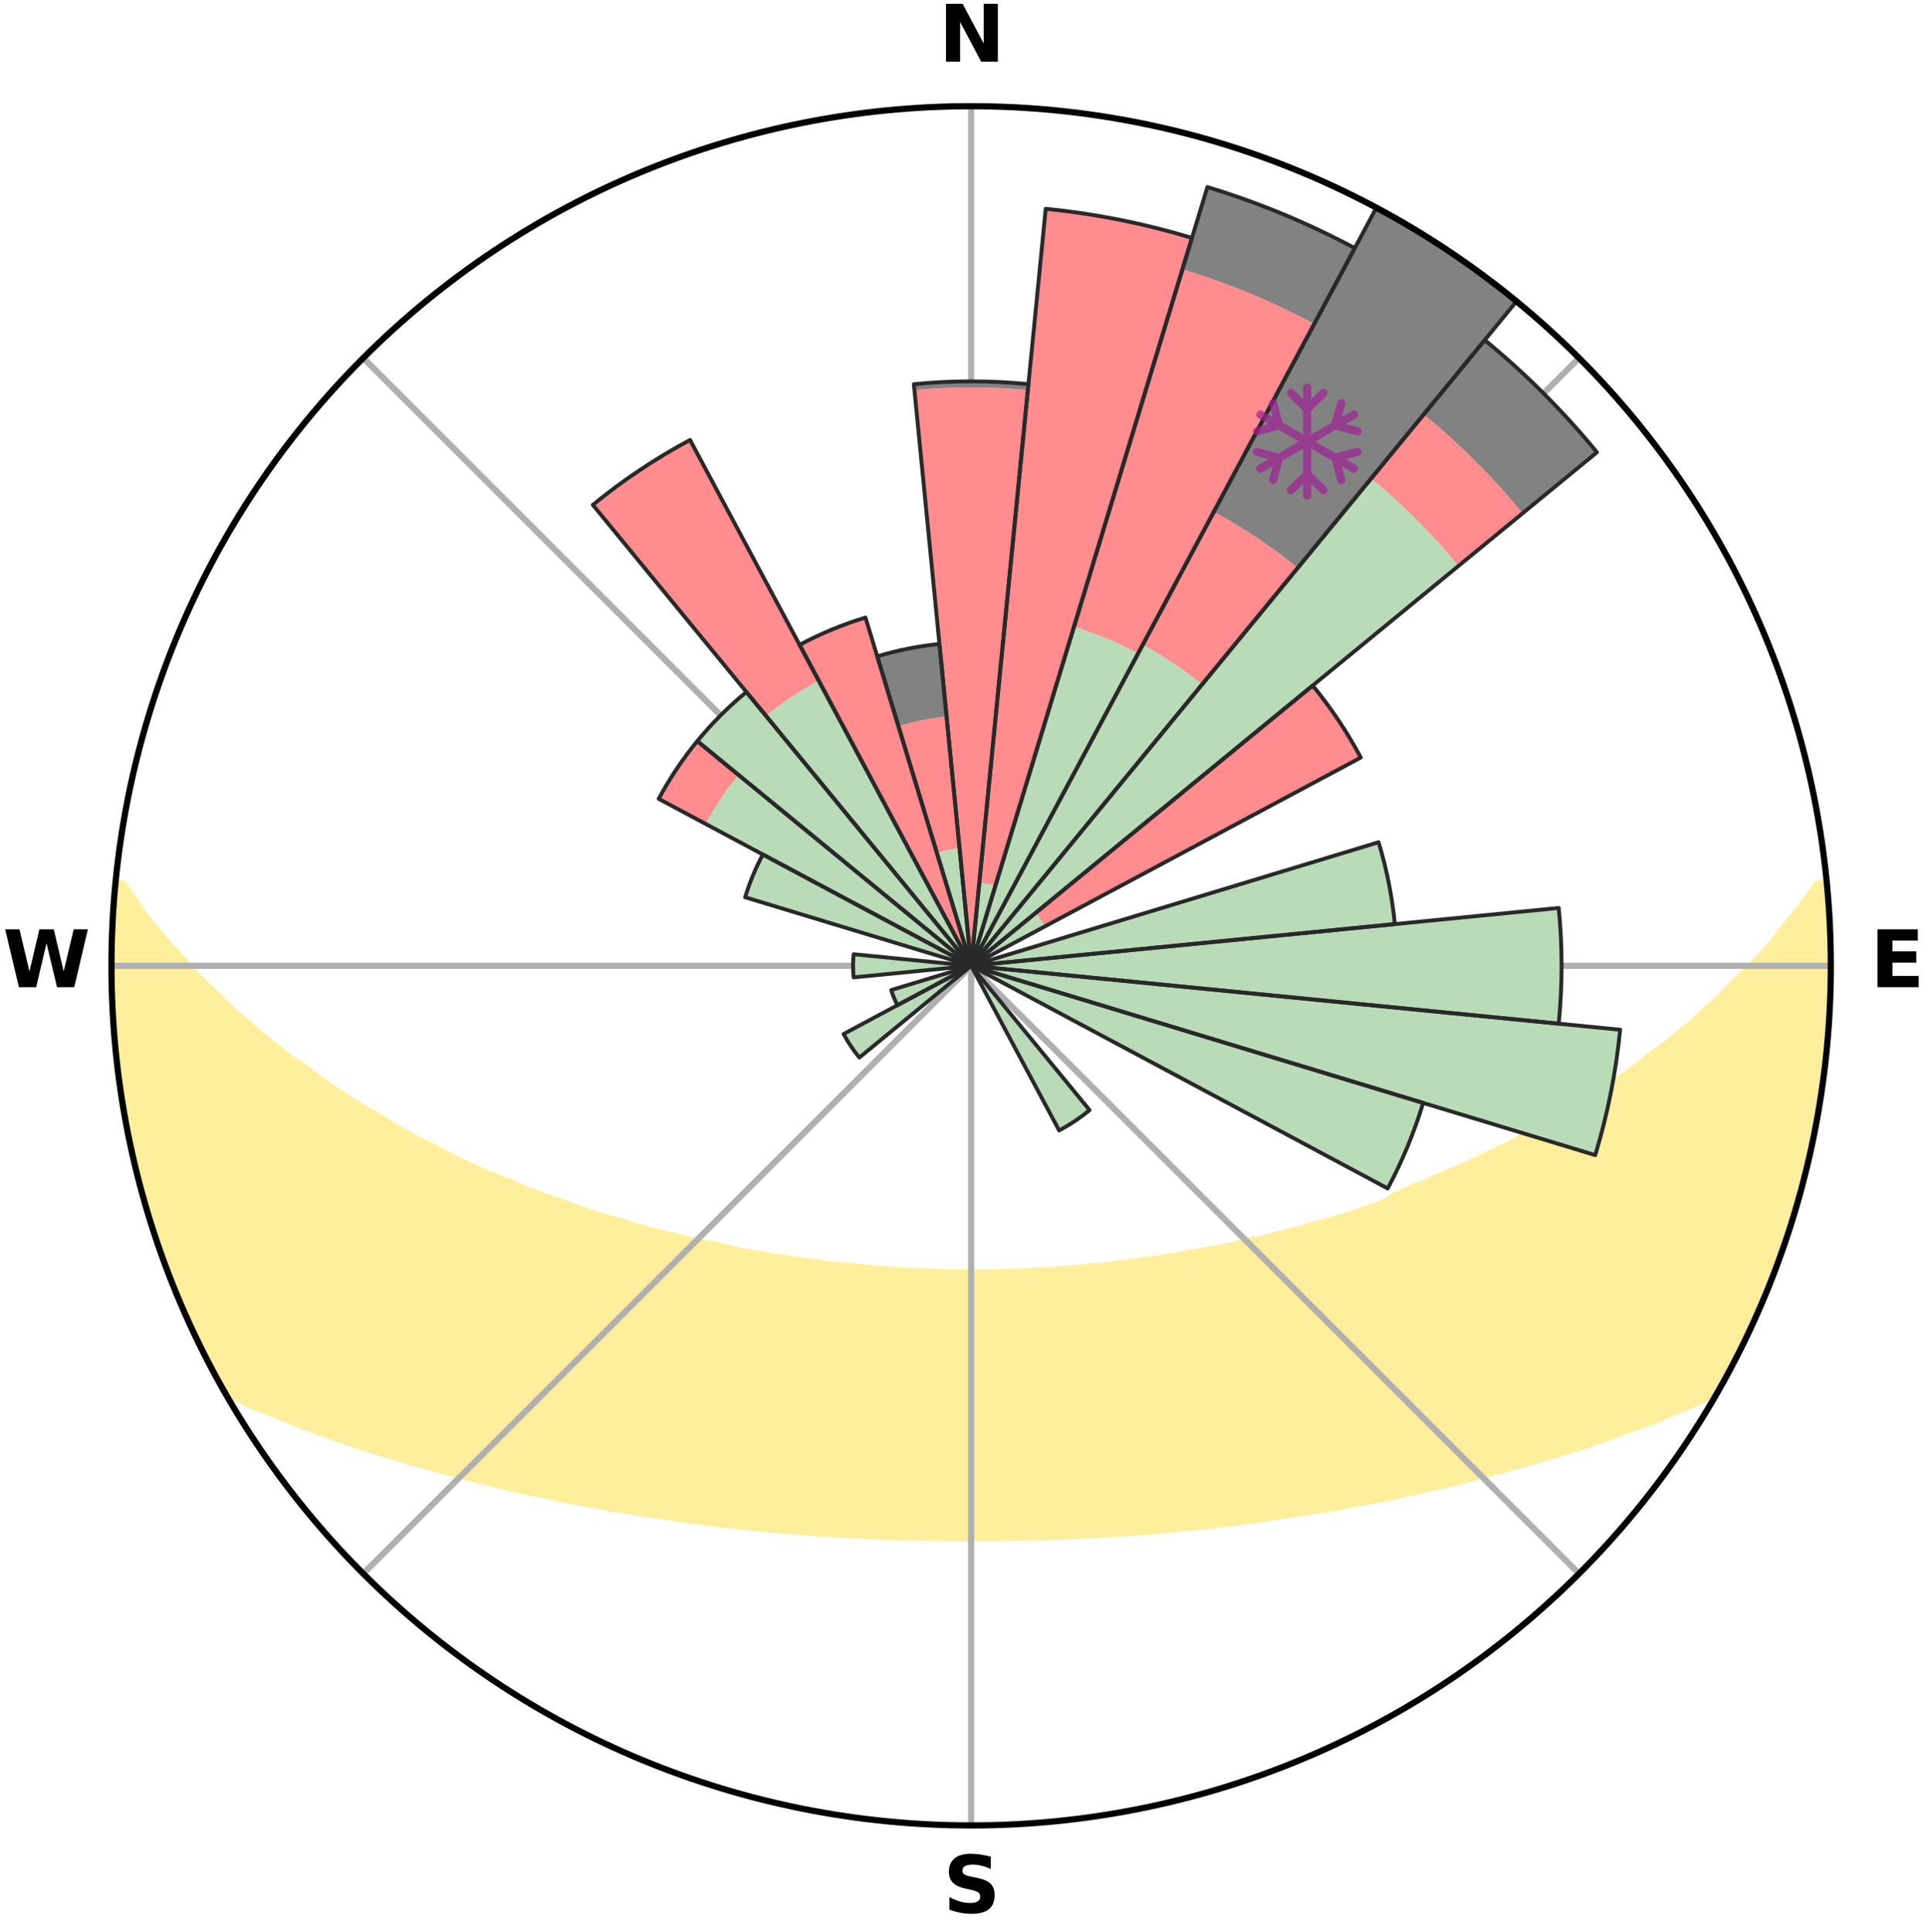 <?xml version="1.0" encoding="utf-8" standalone="no"?>
<!DOCTYPE svg PUBLIC "-//W3C//DTD SVG 1.1//EN"
  "http://www.w3.org/Graphics/SVG/1.1/DTD/svg11.dtd">
<svg xmlns:xlink="http://www.w3.org/1999/xlink" width="248.41pt" height="249.158pt" viewBox="0 0 248.41 249.158" xmlns="http://www.w3.org/2000/svg" version="1.1">
 <title>Ski Rose for 高峰マウンテンパーク, ASAMA 2000 Park</title>
 <defs>
  <style type="text/css">*{stroke-linejoin: round; stroke-linecap: butt}</style>
 </defs>
 <g id="figure_1">
  <g id="patch_1">
   <path d="M 0 249.158 
L 248.41 249.158 
L 248.41 0 
L 0 0 
z
" style="fill: #ffffff"/>
  </g>
  <g id="axes_1">
   <g id="patch_2">
    <path d="M 236.135 124.579 
C 236.135 110.018 233.267 95.599 227.695 82.147 
C 222.122 68.695 213.955 56.471 203.659 46.175 
C 193.363 35.879 181.139 27.711 167.687 22.139 
C 154.235 16.567 139.815 13.699 125.255 13.699 
C 110.694 13.699 96.275 16.567 82.823 22.139 
C 69.371 27.711 57.147 35.879 46.851 46.175 
C 36.555 56.471 28.387 68.695 22.815 82.147 
C 17.243 95.599 14.375 110.018 14.375 124.579 
C 14.375 139.14 17.243 153.559 22.815 167.011 
C 28.387 180.463 36.555 192.687 46.851 202.983 
C 57.147 213.279 69.371 221.447 82.823 227.019 
C 96.275 232.591 110.694 235.459 125.255 235.459 
C 139.815 235.459 154.235 232.591 167.687 227.019 
C 181.139 221.447 193.363 213.279 203.659 202.983 
C 213.955 192.687 222.122 180.463 227.695 167.011 
C 233.267 153.559 236.135 139.14 236.135 124.579 
M 125.255 124.579 
C 125.255 124.579 125.255 124.579 125.255 124.579 
C 125.255 124.579 125.255 124.579 125.255 124.579 
C 125.255 124.579 125.255 124.579 125.255 124.579 
C 125.255 124.579 125.255 124.579 125.255 124.579 
C 125.255 124.579 125.255 124.579 125.255 124.579 
C 125.255 124.579 125.255 124.579 125.255 124.579 
C 125.255 124.579 125.255 124.579 125.255 124.579 
C 125.255 124.579 125.255 124.579 125.255 124.579 
C 125.255 124.579 125.255 124.579 125.255 124.579 
C 125.255 124.579 125.255 124.579 125.255 124.579 
C 125.255 124.579 125.255 124.579 125.255 124.579 
C 125.255 124.579 125.255 124.579 125.255 124.579 
C 125.255 124.579 125.255 124.579 125.255 124.579 
C 125.255 124.579 125.255 124.579 125.255 124.579 
C 125.255 124.579 125.255 124.579 125.255 124.579 
C 125.255 124.579 125.255 124.579 125.255 124.579 
z
" style="fill: #ffffff"/>
   </g>
   <g id="PolyCollection_1">
    <defs>
     <path id="m3e286a5c7d" d="M 235.544 -135.199 
L 234.449 -135.093 
L 233.008 -133.059 
L 231.478 -131.076 
L 229.885 -129.147 
L 228.486 -127.282 
L 226.802 -125.465 
L 225.082 -123.708 
L 223.328 -122.011 
L 221.79 -120.364 
L 219.98 -118.785 
L 218.39 -117.249 
L 216.532 -115.79 
L 214.899 -114.365 
L 213.004 -113.027 
L 211.335 -111.714 
L 209.651 -110.456 
L 207.715 -109.296 
L 206.008 -108.15 
L 204.292 -107.057 
L 202.802 -105.962 
L 201.071 -104.972 
L 199.335 -104.035 
L 197.598 -103.15 
L 196.085 -102.246 
L 194.569 -101.387 
L 192.831 -100.649 
L 191.314 -99.88 
L 189.799 -99.154 
L 188.287 -98.47 
L 186.778 -97.828 
L 185.274 -97.227 
L 183.979 -96.569 
L 182.487 -96.044 
L 181.198 -95.457 
L 179.913 -94.902 
L 178.984 -94.181 
L 177.708 -93.682 
L 176.437 -93.214 
L 175.175 -92.777 
L 173.92 -92.368 
L 172.674 -91.988 
L 171.439 -91.636 
L 170.214 -91.311 
L 169.001 -91.011 
L 167.952 -90.616 
L 166.76 -90.365 
L 165.725 -90.014 
L 164.558 -89.807 
L 163.539 -89.498 
L 162.528 -89.209 
L 161.398 -89.061 
L 160.406 -88.809 
L 159.423 -88.574 
L 158.448 -88.355 
L 157.483 -88.152 
L 156.527 -87.965 
L 155.58 -87.791 
L 154.644 -87.632 
L 153.718 -87.485 
L 152.802 -87.351 
L 151.98 -87.112 
L 151.082 -87.001 
L 150.194 -86.9 
L 149.388 -86.697 
L 148.519 -86.616 
L 147.66 -86.543 
L 146.872 -86.371 
L 146.031 -86.314 
L 145.254 -86.162 
L 144.431 -86.118 
L 143.664 -85.983 
L 142.901 -85.858 
L 142.103 -85.831 
L 141.351 -85.721 
L 140.569 -85.702 
L 139.827 -85.605 
L 139.088 -85.515 
L 138.353 -85.432 
L 137.6 -85.427 
L 136.874 -85.354 
L 136.151 -85.288 
L 135.432 -85.228 
L 134.702 -85.229 
L 133.99 -85.177 
L 133.281 -85.13 
L 132.574 -85.088 
L 131.87 -85.051 
L 131.162 -85.055 
L 130.462 -85.023 
L 129.765 -84.996 
L 129.068 -84.974 
L 128.373 -84.955 
L 127.679 -84.941 
L 126.985 -84.941 
L 126.293 -84.931 
L 125.601 -84.925 
L 124.909 -84.925 
L 124.217 -84.931 
L 123.524 -84.941 
L 122.831 -84.955 
L 122.138 -84.973 
L 121.441 -84.973 
L 120.745 -84.995 
L 120.047 -85.022 
L 119.348 -85.053 
L 118.647 -85.089 
L 117.943 -85.13 
L 117.228 -85.128 
L 116.519 -85.175 
L 115.807 -85.227 
L 115.093 -85.285 
L 114.375 -85.348 
L 113.635 -85.352 
L 112.909 -85.424 
L 112.18 -85.503 
L 111.448 -85.589 
L 110.682 -85.602 
L 109.94 -85.699 
L 109.194 -85.804 
L 108.406 -85.829 
L 107.649 -85.948 
L 106.844 -85.98 
L 106.077 -86.115 
L 105.307 -86.259 
L 104.477 -86.311 
L 103.696 -86.473 
L 102.848 -86.54 
L 101.989 -86.613 
L 101.19 -86.806 
L 100.314 -86.897 
L 99.426 -86.998 
L 98.611 -87.225 
L 97.705 -87.348 
L 96.79 -87.483 
L 95.864 -87.629 
L 94.927 -87.789 
L 94.085 -88.084 
L 93.133 -88.272 
L 92.172 -88.475 
L 91.201 -88.694 
L 90.101 -88.807 
L 89.11 -89.059 
L 88.11 -89.33 
L 87.103 -89.619 
L 85.95 -89.805 
L 84.925 -90.135 
L 83.748 -90.363 
L 82.707 -90.735 
L 81.507 -91.01 
L 80.454 -91.428 
L 79.234 -91.752 
L 78.002 -92.103 
L 76.761 -92.482 
L 75.511 -92.889 
L 74.252 -93.325 
L 72.986 -93.791 
L 71.714 -94.287 
L 70.246 -94.712 
L 68.96 -95.274 
L 67.474 -95.77 
L 66.179 -96.401 
L 64.679 -96.973 
L 63.172 -97.585 
L 61.661 -98.238 
L 60.146 -98.932 
L 58.628 -99.668 
L 57.11 -100.448 
L 55.592 -101.27 
L 53.852 -102.066 
L 52.338 -102.98 
L 50.6 -103.875 
L 49.095 -104.883 
L 47.365 -105.879 
L 45.641 -106.929 
L 43.925 -108.032 
L 42.218 -109.189 
L 40.523 -110.4 
L 38.841 -111.664 
L 36.932 -112.951 
L 35.282 -114.328 
L 33.406 -115.735 
L 31.796 -117.224 
L 29.963 -118.751 
L 28.401 -120.35 
L 26.62 -121.996 
L 24.87 -123.703 
L 23.398 -125.468 
L 21.718 -127.29 
L 20.082 -129.171 
L 18.499 -131.109 
L 17.216 -133.082 
L 15.79 -135.119 
L 14.921 -135.203 
L 14.921 -135.203 
L 14.815 -133.271 
L 14.741 -131.338 
L 14.485 -129.415 
L 14.476 -127.48 
L 14.501 -125.546 
L 14.557 -123.613 
L 14.429 -121.677 
L 14.548 -119.745 
L 14.698 -117.817 
L 14.877 -115.892 
L 14.892 -113.952 
L 15.112 -112.03 
L 15.38 -110.114 
L 15.677 -108.203 
L 16.002 -106.296 
L 16.363 -104.397 
L 16.743 -102.502 
L 17.151 -100.613 
L 17.587 -98.73 
L 18.047 -96.853 
L 18.537 -94.984 
L 19.056 -93.121 
L 19.593 -91.264 
L 20.169 -89.418 
L 20.761 -87.576 
L 21.41 -85.753 
L 22.234 -83.998 
L 22.915 -82.189 
L 23.632 -80.392 
L 24.379 -78.607 
L 25.177 -76.844 
L 26.025 -75.105 
L 26.917 -73.388 
L 27.819 -71.676 
L 28.761 -69.985 
L 30.578 -68.81 
L 32.66 -67.837 
L 34.851 -66.985 
L 36.963 -66.14 
L 38.995 -65.294 
L 41.106 -64.556 
L 43.126 -63.807 
L 45.137 -63.102 
L 47.137 -62.441 
L 49.124 -61.822 
L 51.098 -61.243 
L 52.985 -60.64 
L 54.928 -60.136 
L 56.79 -59.608 
L 58.635 -59.112 
L 60.467 -58.651 
L 62.223 -58.158 
L 64.022 -57.755 
L 65.75 -57.321 
L 67.465 -56.916 
L 69.217 -56.6 
L 70.901 -56.247 
L 72.521 -55.856 
L 74.176 -55.55 
L 75.815 -55.267 
L 77.399 -54.949 
L 78.968 -54.648 
L 80.562 -54.426 
L 82.106 -54.167 
L 83.635 -53.923 
L 85.154 -53.7 
L 86.656 -53.49 
L 88.121 -53.245 
L 89.601 -53.069 
L 91.067 -52.903 
L 92.499 -52.704 
L 93.922 -52.519 
L 95.355 -52.395 
L 96.758 -52.236 
L 98.152 -52.089 
L 99.537 -51.953 
L 100.913 -51.829 
L 102.292 -51.749 
L 103.642 -51.615 
L 104.992 -51.515 
L 106.337 -51.429 
L 107.674 -51.35 
L 109.005 -51.279 
L 110.329 -51.215 
L 111.642 -51.133 
L 112.956 -51.084 
L 114.264 -51.041 
L 115.566 -50.989 
L 116.867 -50.959 
L 118.164 -50.934 
L 119.456 -50.901 
L 120.748 -50.887 
L 122.037 -50.874 
L 123.325 -50.871 
L 124.612 -50.869 
L 125.898 -50.871 
L 127.185 -50.869 
L 128.473 -50.872 
L 129.762 -50.89 
L 131.053 -50.903 
L 132.346 -50.932 
L 133.643 -50.957 
L 134.943 -50.987 
L 136.245 -51.044 
L 137.553 -51.087 
L 138.867 -51.136 
L 140.181 -51.214 
L 141.505 -51.278 
L 142.836 -51.349 
L 144.173 -51.428 
L 145.518 -51.514 
L 146.869 -51.61 
L 148.229 -51.714 
L 149.597 -51.828 
L 150.973 -51.953 
L 152.358 -52.088 
L 153.752 -52.235 
L 155.155 -52.395 
L 156.586 -52.523 
L 158.009 -52.707 
L 159.465 -52.856 
L 160.908 -53.069 
L 162.387 -53.248 
L 163.851 -53.493 
L 165.356 -53.7 
L 166.872 -53.927 
L 168.403 -54.168 
L 169.945 -54.429 
L 171.539 -54.651 
L 173.11 -54.949 
L 174.692 -55.271 
L 176.331 -55.554 
L 177.986 -55.859 
L 179.656 -56.187 
L 181.292 -56.601 
L 183.042 -56.919 
L 184.756 -57.325 
L 186.485 -57.759 
L 188.286 -58.158 
L 190.042 -58.652 
L 191.872 -59.115 
L 193.719 -59.609 
L 195.578 -60.14 
L 197.522 -60.643 
L 199.411 -61.244 
L 201.384 -61.823 
L 203.371 -62.442 
L 205.371 -63.103 
L 207.382 -63.808 
L 209.402 -64.557 
L 211.511 -65.297 
L 213.627 -66.087 
L 215.657 -66.986 
L 217.848 -67.838 
L 219.928 -68.813 
L 221.758 -69.98 
L 222.678 -71.683 
L 223.604 -73.382 
L 224.482 -75.106 
L 225.303 -76.858 
L 226.138 -78.604 
L 226.894 -80.385 
L 227.66 -82.161 
L 228.388 -83.954 
L 228.983 -85.797 
L 229.681 -87.6 
L 230.332 -89.421 
L 230.928 -91.26 
L 231.477 -93.115 
L 231.954 -94.989 
L 232.6 -96.818 
L 232.996 -98.713 
L 233.503 -100.581 
L 233.854 -102.484 
L 234.258 -104.376 
L 234.606 -106.28 
L 234.837 -108.202 
L 235.167 -110.109 
L 235.373 -112.033 
L 235.617 -113.952 
L 235.696 -115.887 
L 235.864 -117.814 
L 235.993 -119.744 
L 236.084 -121.677 
L 236.04 -123.612 
L 236.057 -125.546 
L 236.04 -127.48 
L 235.988 -129.414 
L 235.904 -131.347 
L 235.787 -133.278 
L 235.544 -135.199 
z
" style="stroke: #ffee9c"/>
    </defs>
    <g clip-path="url(#pecb5cbca92)">
     <use xlink:href="#m3e286a5c7d" x="0" y="249.158" style="fill: #ffee9c; stroke: #ffee9c"/>
    </g>
   </g>
   <g id="matplotlib.axis_1">
    <g id="xtick_1">
     <g id="line2d_1">
      <path d="M 125.255 124.579 
L 125.255 13.699 
" clip-path="url(#pecb5cbca92)" style="fill: none; stroke: #b0b0b0; stroke-width: 0.8; stroke-linecap: square"/>
     </g>
     <g id="text_1">
      <!-- N -->
      <g transform="translate(121.07 7.958) scale(0.1 -0.1)">
       <defs>
        <path id="DejaVuSans-Bold-4e" d="M 588 4666 
L 1931 4666 
L 3628 1466 
L 3628 4666 
L 4769 4666 
L 4769 0 
L 3425 0 
L 1728 3200 
L 1728 0 
L 588 0 
L 588 4666 
z
" transform="scale(0.016)"/>
       </defs>
       <use xlink:href="#DejaVuSans-Bold-4e"/>
      </g>
     </g>
    </g>
    <g id="xtick_2">
     <g id="line2d_2">
      <path d="M 125.255 124.579 
L 203.659 46.175 
" clip-path="url(#pecb5cbca92)" style="fill: none; stroke: #b0b0b0; stroke-width: 0.8; stroke-linecap: square"/>
     </g>
    </g>
    <g id="xtick_3">
     <g id="line2d_3">
      <path d="M 125.255 124.579 
L 236.135 124.579 
" clip-path="url(#pecb5cbca92)" style="fill: none; stroke: #b0b0b0; stroke-width: 0.8; stroke-linecap: square"/>
     </g>
     <g id="text_2">
      <!-- E -->
      <g transform="translate(241.219 127.338) scale(0.1 -0.1)">
       <defs>
        <path id="DejaVuSans-Bold-45" d="M 588 4666 
L 3834 4666 
L 3834 3756 
L 1791 3756 
L 1791 2888 
L 3713 2888 
L 3713 1978 
L 1791 1978 
L 1791 909 
L 3903 909 
L 3903 0 
L 588 0 
L 588 4666 
z
" transform="scale(0.016)"/>
       </defs>
       <use xlink:href="#DejaVuSans-Bold-45"/>
      </g>
     </g>
    </g>
    <g id="xtick_4">
     <g id="line2d_4">
      <path d="M 125.255 124.579 
L 203.659 202.983 
" clip-path="url(#pecb5cbca92)" style="fill: none; stroke: #b0b0b0; stroke-width: 0.8; stroke-linecap: square"/>
     </g>
    </g>
    <g id="xtick_5">
     <g id="line2d_5">
      <path d="M 125.255 124.579 
L 125.255 235.459 
" clip-path="url(#pecb5cbca92)" style="fill: none; stroke: #b0b0b0; stroke-width: 0.8; stroke-linecap: square"/>
     </g>
     <g id="text_3">
      <!-- S -->
      <g transform="translate(121.654 246.718) scale(0.1 -0.1)">
       <defs>
        <path id="DejaVuSans-Bold-53" d="M 3834 4519 
L 3834 3531 
Q 3450 3703 3084 3790 
Q 2719 3878 2394 3878 
Q 1963 3878 1756 3759 
Q 1550 3641 1550 3391 
Q 1550 3203 1689 3098 
Q 1828 2994 2194 2919 
L 2706 2816 
Q 3484 2659 3812 2340 
Q 4141 2022 4141 1434 
Q 4141 663 3683 286 
Q 3225 -91 2284 -91 
Q 1841 -91 1394 -6 
Q 947 78 500 244 
L 500 1259 
Q 947 1022 1364 901 
Q 1781 781 2169 781 
Q 2563 781 2772 912 
Q 2981 1044 2981 1288 
Q 2981 1506 2839 1625 
Q 2697 1744 2272 1838 
L 1806 1941 
Q 1106 2091 782 2419 
Q 459 2747 459 3303 
Q 459 4000 909 4375 
Q 1359 4750 2203 4750 
Q 2588 4750 2994 4692 
Q 3400 4634 3834 4519 
z
" transform="scale(0.016)"/>
       </defs>
       <use xlink:href="#DejaVuSans-Bold-53"/>
      </g>
     </g>
    </g>
    <g id="xtick_6">
     <g id="line2d_6">
      <path d="M 125.255 124.579 
L 46.851 202.983 
" clip-path="url(#pecb5cbca92)" style="fill: none; stroke: #b0b0b0; stroke-width: 0.8; stroke-linecap: square"/>
     </g>
    </g>
    <g id="xtick_7">
     <g id="line2d_7">
      <path d="M 125.255 124.579 
L 14.375 124.579 
" clip-path="url(#pecb5cbca92)" style="fill: none; stroke: #b0b0b0; stroke-width: 0.8; stroke-linecap: square"/>
     </g>
     <g id="text_4">
      <!-- W -->
      <g transform="translate(0.36 127.338) scale(0.1 -0.1)">
       <defs>
        <path id="DejaVuSans-Bold-57" d="M 191 4666 
L 1344 4666 
L 2150 1275 
L 2950 4666 
L 4109 4666 
L 4909 1275 
L 5716 4666 
L 6859 4666 
L 5759 0 
L 4372 0 
L 3525 3547 
L 2688 0 
L 1300 0 
L 191 4666 
z
" transform="scale(0.016)"/>
       </defs>
       <use xlink:href="#DejaVuSans-Bold-57"/>
      </g>
     </g>
    </g>
    <g id="xtick_8">
     <g id="line2d_8">
      <path d="M 125.255 124.579 
L 46.851 46.175 
" clip-path="url(#pecb5cbca92)" style="fill: none; stroke: #b0b0b0; stroke-width: 0.8; stroke-linecap: square"/>
     </g>
    </g>
   </g>
   <g id="matplotlib.axis_2"/>
   <g id="patch_3">
    <path d="M 125.255 124.579 
C 125.255 124.579 125.255 124.579 125.255 124.579 
C 125.255 124.579 125.255 124.579 125.255 124.579 
L 125.255 124.579 
C 125.255 124.579 125.255 124.579 125.255 124.579 
C 125.255 124.579 125.255 124.579 125.255 124.579 
z
" clip-path="url(#pecb5cbca92)" style="fill: #d9d9d9"/>
   </g>
   <g id="patch_4">
    <path d="M 125.255 124.579 
C 125.255 124.579 125.255 124.579 125.255 124.579 
C 125.255 124.579 125.255 124.579 125.255 124.579 
L 125.255 124.579 
C 125.255 124.579 125.255 124.579 125.255 124.579 
C 125.255 124.579 125.255 124.579 125.255 124.579 
z
" clip-path="url(#pecb5cbca92)" style="fill: #d9d9d9"/>
   </g>
   <g id="patch_5">
    <path d="M 125.255 124.579 
C 125.255 124.579 125.255 124.579 125.255 124.579 
C 125.255 124.579 125.255 124.579 125.255 124.579 
L 125.255 124.579 
C 125.255 124.579 125.255 124.579 125.255 124.579 
C 125.255 124.579 125.255 124.579 125.255 124.579 
z
" clip-path="url(#pecb5cbca92)" style="fill: #d9d9d9"/>
   </g>
   <g id="patch_6">
    <path d="M 125.255 124.579 
C 125.255 124.579 125.255 124.579 125.255 124.579 
C 125.255 124.579 125.255 124.579 125.255 124.579 
L 125.255 124.579 
C 125.255 124.579 125.255 124.579 125.255 124.579 
C 125.255 124.579 125.255 124.579 125.255 124.579 
z
" clip-path="url(#pecb5cbca92)" style="fill: #d9d9d9"/>
   </g>
   <g id="patch_7">
    <path d="M 125.255 124.579 
C 125.255 124.579 125.255 124.579 125.255 124.579 
C 125.255 124.579 125.255 124.579 125.255 124.579 
L 125.255 124.579 
C 125.255 124.579 125.255 124.579 125.255 124.579 
C 125.255 124.579 125.255 124.579 125.255 124.579 
z
" clip-path="url(#pecb5cbca92)" style="fill: #d9d9d9"/>
   </g>
   <g id="patch_8">
    <path d="M 125.255 124.579 
C 125.255 124.579 125.255 124.579 125.255 124.579 
C 125.255 124.579 125.255 124.579 125.255 124.579 
L 125.255 124.579 
C 125.255 124.579 125.255 124.579 125.255 124.579 
C 125.255 124.579 125.255 124.579 125.255 124.579 
z
" clip-path="url(#pecb5cbca92)" style="fill: #d9d9d9"/>
   </g>
   <g id="patch_9">
    <path d="M 125.255 124.579 
C 125.255 124.579 125.255 124.579 125.255 124.579 
C 125.255 124.579 125.255 124.579 125.255 124.579 
L 125.255 124.579 
C 125.255 124.579 125.255 124.579 125.255 124.579 
C 125.255 124.579 125.255 124.579 125.255 124.579 
z
" clip-path="url(#pecb5cbca92)" style="fill: #d9d9d9"/>
   </g>
   <g id="patch_10">
    <path d="M 125.255 124.579 
C 125.255 124.579 125.255 124.579 125.255 124.579 
C 125.255 124.579 125.255 124.579 125.255 124.579 
L 125.255 124.579 
C 125.255 124.579 125.255 124.579 125.255 124.579 
C 125.255 124.579 125.255 124.579 125.255 124.579 
z
" clip-path="url(#pecb5cbca92)" style="fill: #d9d9d9"/>
   </g>
   <g id="patch_11">
    <path d="M 125.255 124.579 
C 125.255 124.579 125.255 124.579 125.255 124.579 
C 125.255 124.579 125.255 124.579 125.255 124.579 
L 125.255 124.579 
C 125.255 124.579 125.255 124.579 125.255 124.579 
C 125.255 124.579 125.255 124.579 125.255 124.579 
z
" clip-path="url(#pecb5cbca92)" style="fill: #d9d9d9"/>
   </g>
   <g id="patch_12">
    <path d="M 125.255 124.579 
C 125.255 124.579 125.255 124.579 125.255 124.579 
C 125.255 124.579 125.255 124.579 125.255 124.579 
L 125.255 124.579 
C 125.255 124.579 125.255 124.579 125.255 124.579 
C 125.255 124.579 125.255 124.579 125.255 124.579 
z
" clip-path="url(#pecb5cbca92)" style="fill: #d9d9d9"/>
   </g>
   <g id="patch_13">
    <path d="M 125.255 124.579 
C 125.255 124.579 125.255 124.579 125.255 124.579 
C 125.255 124.579 125.255 124.579 125.255 124.579 
L 125.255 124.579 
C 125.255 124.579 125.255 124.579 125.255 124.579 
C 125.255 124.579 125.255 124.579 125.255 124.579 
z
" clip-path="url(#pecb5cbca92)" style="fill: #d9d9d9"/>
   </g>
   <g id="patch_14">
    <path d="M 125.255 124.579 
C 125.255 124.579 125.255 124.579 125.255 124.579 
C 125.255 124.579 125.255 124.579 125.255 124.579 
L 125.255 124.579 
C 125.255 124.579 125.255 124.579 125.255 124.579 
C 125.255 124.579 125.255 124.579 125.255 124.579 
z
" clip-path="url(#pecb5cbca92)" style="fill: #d9d9d9"/>
   </g>
   <g id="patch_15">
    <path d="M 125.255 124.579 
C 125.255 124.579 125.255 124.579 125.255 124.579 
C 125.255 124.579 125.255 124.579 125.255 124.579 
L 125.255 124.579 
C 125.255 124.579 125.255 124.579 125.255 124.579 
C 125.255 124.579 125.255 124.579 125.255 124.579 
z
" clip-path="url(#pecb5cbca92)" style="fill: #d9d9d9"/>
   </g>
   <g id="patch_16">
    <path d="M 125.255 124.579 
C 125.255 124.579 125.255 124.579 125.255 124.579 
C 125.255 124.579 125.255 124.579 125.255 124.579 
L 125.255 124.579 
C 125.255 124.579 125.255 124.579 125.255 124.579 
C 125.255 124.579 125.255 124.579 125.255 124.579 
z
" clip-path="url(#pecb5cbca92)" style="fill: #d9d9d9"/>
   </g>
   <g id="patch_17">
    <path d="M 125.255 124.579 
C 125.255 124.579 125.255 124.579 125.255 124.579 
C 125.255 124.579 125.255 124.579 125.255 124.579 
L 125.255 124.579 
C 125.255 124.579 125.255 124.579 125.255 124.579 
C 125.255 124.579 125.255 124.579 125.255 124.579 
z
" clip-path="url(#pecb5cbca92)" style="fill: #d9d9d9"/>
   </g>
   <g id="patch_18">
    <path d="M 125.255 124.579 
C 125.255 124.579 125.255 124.579 125.255 124.579 
C 125.255 124.579 125.255 124.579 125.255 124.579 
L 125.255 124.579 
C 125.255 124.579 125.255 124.579 125.255 124.579 
C 125.255 124.579 125.255 124.579 125.255 124.579 
z
" clip-path="url(#pecb5cbca92)" style="fill: #d9d9d9"/>
   </g>
   <g id="patch_19">
    <path d="M 125.255 124.579 
C 125.255 124.579 125.255 124.579 125.255 124.579 
C 125.255 124.579 125.255 124.579 125.255 124.579 
L 125.255 124.579 
C 125.255 124.579 125.255 124.579 125.255 124.579 
C 125.255 124.579 125.255 124.579 125.255 124.579 
z
" clip-path="url(#pecb5cbca92)" style="fill: #d9d9d9"/>
   </g>
   <g id="patch_20">
    <path d="M 125.255 124.579 
C 125.255 124.579 125.255 124.579 125.255 124.579 
C 125.255 124.579 125.255 124.579 125.255 124.579 
L 125.255 124.579 
C 125.255 124.579 125.255 124.579 125.255 124.579 
C 125.255 124.579 125.255 124.579 125.255 124.579 
z
" clip-path="url(#pecb5cbca92)" style="fill: #d9d9d9"/>
   </g>
   <g id="patch_21">
    <path d="M 125.255 124.579 
C 125.255 124.579 125.255 124.579 125.255 124.579 
C 125.255 124.579 125.255 124.579 125.255 124.579 
L 125.255 124.579 
C 125.255 124.579 125.255 124.579 125.255 124.579 
C 125.255 124.579 125.255 124.579 125.255 124.579 
z
" clip-path="url(#pecb5cbca92)" style="fill: #d9d9d9"/>
   </g>
   <g id="patch_22">
    <path d="M 125.255 124.579 
C 125.255 124.579 125.255 124.579 125.255 124.579 
C 125.255 124.579 125.255 124.579 125.255 124.579 
L 125.255 124.579 
C 125.255 124.579 125.255 124.579 125.255 124.579 
C 125.255 124.579 125.255 124.579 125.255 124.579 
z
" clip-path="url(#pecb5cbca92)" style="fill: #d9d9d9"/>
   </g>
   <g id="patch_23">
    <path d="M 125.255 124.579 
C 125.255 124.579 125.255 124.579 125.255 124.579 
C 125.255 124.579 125.255 124.579 125.255 124.579 
L 125.255 124.579 
C 125.255 124.579 125.255 124.579 125.255 124.579 
C 125.255 124.579 125.255 124.579 125.255 124.579 
z
" clip-path="url(#pecb5cbca92)" style="fill: #d9d9d9"/>
   </g>
   <g id="patch_24">
    <path d="M 125.255 124.579 
C 125.255 124.579 125.255 124.579 125.255 124.579 
C 125.255 124.579 125.255 124.579 125.255 124.579 
L 125.255 124.579 
C 125.255 124.579 125.255 124.579 125.255 124.579 
C 125.255 124.579 125.255 124.579 125.255 124.579 
z
" clip-path="url(#pecb5cbca92)" style="fill: #d9d9d9"/>
   </g>
   <g id="patch_25">
    <path d="M 125.255 124.579 
C 125.255 124.579 125.255 124.579 125.255 124.579 
C 125.255 124.579 125.255 124.579 125.255 124.579 
L 125.255 124.579 
C 125.255 124.579 125.255 124.579 125.255 124.579 
C 125.255 124.579 125.255 124.579 125.255 124.579 
z
" clip-path="url(#pecb5cbca92)" style="fill: #d9d9d9"/>
   </g>
   <g id="patch_26">
    <path d="M 125.255 124.579 
C 125.255 124.579 125.255 124.579 125.255 124.579 
C 125.255 124.579 125.255 124.579 125.255 124.579 
L 125.255 124.579 
C 125.255 124.579 125.255 124.579 125.255 124.579 
C 125.255 124.579 125.255 124.579 125.255 124.579 
z
" clip-path="url(#pecb5cbca92)" style="fill: #d9d9d9"/>
   </g>
   <g id="patch_27">
    <path d="M 125.255 124.579 
C 125.255 124.579 125.255 124.579 125.255 124.579 
C 125.255 124.579 125.255 124.579 125.255 124.579 
L 125.255 124.579 
C 125.255 124.579 125.255 124.579 125.255 124.579 
C 125.255 124.579 125.255 124.579 125.255 124.579 
z
" clip-path="url(#pecb5cbca92)" style="fill: #d9d9d9"/>
   </g>
   <g id="patch_28">
    <path d="M 125.255 124.579 
C 125.255 124.579 125.255 124.579 125.255 124.579 
C 125.255 124.579 125.255 124.579 125.255 124.579 
L 125.255 124.579 
C 125.255 124.579 125.255 124.579 125.255 124.579 
C 125.255 124.579 125.255 124.579 125.255 124.579 
z
" clip-path="url(#pecb5cbca92)" style="fill: #d9d9d9"/>
   </g>
   <g id="patch_29">
    <path d="M 125.255 124.579 
C 125.255 124.579 125.255 124.579 125.255 124.579 
C 125.255 124.579 125.255 124.579 125.255 124.579 
L 125.255 124.579 
C 125.255 124.579 125.255 124.579 125.255 124.579 
C 125.255 124.579 125.255 124.579 125.255 124.579 
z
" clip-path="url(#pecb5cbca92)" style="fill: #d9d9d9"/>
   </g>
   <g id="patch_30">
    <path d="M 125.255 124.579 
C 125.255 124.579 125.255 124.579 125.255 124.579 
C 125.255 124.579 125.255 124.579 125.255 124.579 
L 125.255 124.579 
C 125.255 124.579 125.255 124.579 125.255 124.579 
C 125.255 124.579 125.255 124.579 125.255 124.579 
z
" clip-path="url(#pecb5cbca92)" style="fill: #d9d9d9"/>
   </g>
   <g id="patch_31">
    <path d="M 125.255 124.579 
C 125.255 124.579 125.255 124.579 125.255 124.579 
C 125.255 124.579 125.255 124.579 125.255 124.579 
L 125.255 124.579 
C 125.255 124.579 125.255 124.579 125.255 124.579 
C 125.255 124.579 125.255 124.579 125.255 124.579 
z
" clip-path="url(#pecb5cbca92)" style="fill: #d9d9d9"/>
   </g>
   <g id="patch_32">
    <path d="M 125.255 124.579 
C 125.255 124.579 125.255 124.579 125.255 124.579 
C 125.255 124.579 125.255 124.579 125.255 124.579 
L 125.255 124.579 
C 125.255 124.579 125.255 124.579 125.255 124.579 
C 125.255 124.579 125.255 124.579 125.255 124.579 
z
" clip-path="url(#pecb5cbca92)" style="fill: #d9d9d9"/>
   </g>
   <g id="patch_33">
    <path d="M 125.255 124.579 
C 125.255 124.579 125.255 124.579 125.255 124.579 
C 125.255 124.579 125.255 124.579 125.255 124.579 
L 125.255 124.579 
C 125.255 124.579 125.255 124.579 125.255 124.579 
C 125.255 124.579 125.255 124.579 125.255 124.579 
z
" clip-path="url(#pecb5cbca92)" style="fill: #d9d9d9"/>
   </g>
   <g id="patch_34">
    <path d="M 125.255 124.579 
C 125.255 124.579 125.255 124.579 125.255 124.579 
C 125.255 124.579 125.255 124.579 125.255 124.579 
L 125.255 124.579 
C 125.255 124.579 125.255 124.579 125.255 124.579 
C 125.255 124.579 125.255 124.579 125.255 124.579 
z
" clip-path="url(#pecb5cbca92)" style="fill: #d9d9d9"/>
   </g>
   <g id="patch_35">
    <path d="M 125.255 124.579 
C 125.255 124.579 125.255 124.579 125.255 124.579 
C 125.255 124.579 125.255 124.579 125.255 124.579 
L 125.255 124.579 
C 125.255 124.579 125.255 124.579 125.255 124.579 
C 125.255 124.579 125.255 124.579 125.255 124.579 
z
" clip-path="url(#pecb5cbca92)" style="fill: #badbb8"/>
   </g>
   <g id="patch_36">
    <path d="M 125.255 124.579 
C 125.255 124.579 125.255 124.579 125.255 124.579 
C 125.255 124.579 125.255 124.579 125.255 124.579 
L 128.381 114.273 
C 128.044 114.171 127.702 114.085 127.356 114.016 
C 127.01 113.948 126.661 113.896 126.31 113.861 
z
" clip-path="url(#pecb5cbca92)" style="fill: #badbb8"/>
   </g>
   <g id="patch_37">
    <path d="M 125.255 124.579 
C 125.255 124.579 125.255 124.579 125.255 124.579 
C 125.255 124.579 125.255 124.579 125.255 124.579 
L 146.794 84.283 
C 145.475 83.578 144.122 82.938 142.74 82.366 
C 141.359 81.793 139.95 81.289 138.518 80.855 
z
" clip-path="url(#pecb5cbca92)" style="fill: #badbb8"/>
   </g>
   <g id="patch_38">
    <path d="M 125.255 124.579 
C 125.255 124.579 125.255 124.579 125.255 124.579 
C 125.255 124.579 125.255 124.579 125.255 124.579 
L 155.036 88.291 
C 153.848 87.316 152.613 86.4 151.335 85.547 
C 150.058 84.693 148.739 83.903 147.384 83.178 
z
" clip-path="url(#pecb5cbca92)" style="fill: #badbb8"/>
   </g>
   <g id="patch_39">
    <path d="M 125.255 124.579 
C 125.255 124.579 125.255 124.579 125.255 124.579 
C 125.255 124.579 125.255 124.579 125.255 124.579 
L 188.107 72.997 
C 186.419 70.94 184.631 68.967 182.749 67.085 
C 180.867 65.203 178.894 63.415 176.837 61.726 
z
" clip-path="url(#pecb5cbca92)" style="fill: #badbb8"/>
   </g>
   <g id="patch_40">
    <path d="M 125.255 124.579 
C 125.255 124.579 125.255 124.579 125.255 124.579 
C 125.255 124.579 125.255 124.579 125.255 124.579 
L 134.753 119.502 
C 134.587 119.191 134.405 118.889 134.209 118.596 
C 134.014 118.303 133.803 118.019 133.58 117.747 
z
" clip-path="url(#pecb5cbca92)" style="fill: #badbb8"/>
   </g>
   <g id="patch_41">
    <path d="M 125.255 124.579 
C 125.255 124.579 125.255 124.579 125.255 124.579 
C 125.255 124.579 125.255 124.579 125.255 124.579 
L 125.255 124.579 
C 125.255 124.579 125.255 124.579 125.255 124.579 
C 125.255 124.579 125.255 124.579 125.255 124.579 
z
" clip-path="url(#pecb5cbca92)" style="fill: #badbb8"/>
   </g>
   <g id="patch_42">
    <path d="M 125.255 124.579 
C 125.255 124.579 125.255 124.579 125.255 124.579 
C 125.255 124.579 125.255 124.579 125.255 124.579 
L 179.905 119.197 
C 179.729 117.408 179.465 115.629 179.114 113.866 
C 178.764 112.103 178.327 110.358 177.805 108.638 
z
" clip-path="url(#pecb5cbca92)" style="fill: #badbb8"/>
   </g>
   <g id="patch_43">
    <path d="M 125.255 124.579 
C 125.255 124.579 125.255 124.579 125.255 124.579 
C 125.255 124.579 125.255 124.579 125.255 124.579 
L 201.041 132.043 
C 201.285 129.563 201.408 127.072 201.408 124.579 
C 201.408 122.086 201.285 119.595 201.041 117.115 
z
" clip-path="url(#pecb5cbca92)" style="fill: #badbb8"/>
   </g>
   <g id="patch_44">
    <path d="M 125.255 124.579 
C 125.255 124.579 125.255 124.579 125.255 124.579 
C 125.255 124.579 125.255 124.579 125.255 124.579 
L 205.746 148.996 
C 206.546 146.361 207.215 143.689 207.752 140.989 
C 208.289 138.289 208.693 135.564 208.963 132.824 
z
" clip-path="url(#pecb5cbca92)" style="fill: #badbb8"/>
   </g>
   <g id="patch_45">
    <path d="M 125.255 124.579 
C 125.255 124.579 125.255 124.579 125.255 124.579 
C 125.255 124.579 125.255 124.579 125.255 124.579 
L 178.983 153.298 
C 179.923 151.539 180.776 149.735 181.54 147.893 
C 182.303 146.051 182.975 144.172 183.554 142.264 
z
" clip-path="url(#pecb5cbca92)" style="fill: #badbb8"/>
   </g>
   <g id="patch_46">
    <path d="M 125.255 124.579 
C 125.255 124.579 125.255 124.579 125.255 124.579 
C 125.255 124.579 125.255 124.579 125.255 124.579 
L 125.255 124.579 
C 125.255 124.579 125.255 124.579 125.255 124.579 
C 125.255 124.579 125.255 124.579 125.255 124.579 
z
" clip-path="url(#pecb5cbca92)" style="fill: #badbb8"/>
   </g>
   <g id="patch_47">
    <path d="M 125.255 124.579 
C 125.255 124.579 125.255 124.579 125.255 124.579 
C 125.255 124.579 125.255 124.579 125.255 124.579 
L 125.255 124.579 
C 125.255 124.579 125.255 124.579 125.255 124.579 
C 125.255 124.579 125.255 124.579 125.255 124.579 
z
" clip-path="url(#pecb5cbca92)" style="fill: #badbb8"/>
   </g>
   <g id="patch_48">
    <path d="M 125.255 124.579 
C 125.255 124.579 125.255 124.579 125.255 124.579 
C 125.255 124.579 125.255 124.579 125.255 124.579 
L 136.607 145.817 
C 137.302 145.446 137.978 145.04 138.634 144.602 
C 139.289 144.164 139.923 143.694 140.532 143.194 
z
" clip-path="url(#pecb5cbca92)" style="fill: #badbb8"/>
   </g>
   <g id="patch_49">
    <path d="M 125.255 124.579 
C 125.255 124.579 125.255 124.579 125.255 124.579 
C 125.255 124.579 125.255 124.579 125.255 124.579 
L 125.255 124.579 
C 125.255 124.579 125.255 124.579 125.255 124.579 
C 125.255 124.579 125.255 124.579 125.255 124.579 
z
" clip-path="url(#pecb5cbca92)" style="fill: #badbb8"/>
   </g>
   <g id="patch_50">
    <path d="M 125.255 124.579 
C 125.255 124.579 125.255 124.579 125.255 124.579 
C 125.255 124.579 125.255 124.579 125.255 124.579 
L 125.255 124.579 
C 125.255 124.579 125.255 124.579 125.255 124.579 
C 125.255 124.579 125.255 124.579 125.255 124.579 
z
" clip-path="url(#pecb5cbca92)" style="fill: #badbb8"/>
   </g>
   <g id="patch_51">
    <path d="M 125.255 124.579 
C 125.255 124.579 125.255 124.579 125.255 124.579 
C 125.255 124.579 125.255 124.579 125.255 124.579 
L 125.255 124.579 
C 125.255 124.579 125.255 124.579 125.255 124.579 
C 125.255 124.579 125.255 124.579 125.255 124.579 
z
" clip-path="url(#pecb5cbca92)" style="fill: #badbb8"/>
   </g>
   <g id="patch_52">
    <path d="M 125.255 124.579 
C 125.255 124.579 125.255 124.579 125.255 124.579 
C 125.255 124.579 125.255 124.579 125.255 124.579 
L 125.255 124.579 
C 125.255 124.579 125.255 124.579 125.255 124.579 
C 125.255 124.579 125.255 124.579 125.255 124.579 
z
" clip-path="url(#pecb5cbca92)" style="fill: #badbb8"/>
   </g>
   <g id="patch_53">
    <path d="M 125.255 124.579 
C 125.255 124.579 125.255 124.579 125.255 124.579 
C 125.255 124.579 125.255 124.579 125.255 124.579 
L 125.255 124.579 
C 125.255 124.579 125.255 124.579 125.255 124.579 
C 125.255 124.579 125.255 124.579 125.255 124.579 
z
" clip-path="url(#pecb5cbca92)" style="fill: #badbb8"/>
   </g>
   <g id="patch_54">
    <path d="M 125.255 124.579 
C 125.255 124.579 125.255 124.579 125.255 124.579 
C 125.255 124.579 125.255 124.579 125.255 124.579 
L 125.255 124.579 
C 125.255 124.579 125.255 124.579 125.255 124.579 
C 125.255 124.579 125.255 124.579 125.255 124.579 
z
" clip-path="url(#pecb5cbca92)" style="fill: #badbb8"/>
   </g>
   <g id="patch_55">
    <path d="M 125.255 124.579 
C 125.255 124.579 125.255 124.579 125.255 124.579 
C 125.255 124.579 125.255 124.579 125.255 124.579 
L 125.255 124.579 
C 125.255 124.579 125.255 124.579 125.255 124.579 
C 125.255 124.579 125.255 124.579 125.255 124.579 
z
" clip-path="url(#pecb5cbca92)" style="fill: #badbb8"/>
   </g>
   <g id="patch_56">
    <path d="M 125.255 124.579 
C 125.255 124.579 125.255 124.579 125.255 124.579 
C 125.255 124.579 125.255 124.579 125.255 124.579 
L 108.804 133.372 
C 109.092 133.911 109.406 134.435 109.745 134.942 
C 110.084 135.45 110.448 135.941 110.835 136.413 
z
" clip-path="url(#pecb5cbca92)" style="fill: #badbb8"/>
   </g>
   <g id="patch_57">
    <path d="M 125.255 124.579 
C 125.255 124.579 125.255 124.579 125.255 124.579 
C 125.255 124.579 125.255 124.579 125.255 124.579 
L 114.949 127.705 
C 115.051 128.043 115.17 128.375 115.305 128.7 
C 115.44 129.026 115.591 129.345 115.757 129.656 
z
" clip-path="url(#pecb5cbca92)" style="fill: #badbb8"/>
   </g>
   <g id="patch_58">
    <path d="M 125.255 124.579 
C 125.255 124.579 125.255 124.579 125.255 124.579 
C 125.255 124.579 125.255 124.579 125.255 124.579 
L 125.255 124.579 
C 125.255 124.579 125.255 124.579 125.255 124.579 
C 125.255 124.579 125.255 124.579 125.255 124.579 
z
" clip-path="url(#pecb5cbca92)" style="fill: #badbb8"/>
   </g>
   <g id="patch_59">
    <path d="M 125.255 124.579 
C 125.255 124.579 125.255 124.579 125.255 124.579 
C 125.255 124.579 125.255 124.579 125.255 124.579 
L 110.098 123.086 
C 110.049 123.582 110.024 124.081 110.024 124.579 
C 110.024 125.078 110.049 125.576 110.098 126.072 
z
" clip-path="url(#pecb5cbca92)" style="fill: #badbb8"/>
   </g>
   <g id="patch_60">
    <path d="M 125.255 124.579 
C 125.255 124.579 125.255 124.579 125.255 124.579 
C 125.255 124.579 125.255 124.579 125.255 124.579 
L 125.255 124.579 
C 125.255 124.579 125.255 124.579 125.255 124.579 
C 125.255 124.579 125.255 124.579 125.255 124.579 
z
" clip-path="url(#pecb5cbca92)" style="fill: #badbb8"/>
   </g>
   <g id="patch_61">
    <path d="M 125.255 124.579 
C 125.255 124.579 125.255 124.579 125.255 124.579 
C 125.255 124.579 125.255 124.579 125.255 124.579 
L 98.391 110.22 
C 97.921 111.099 97.494 112.001 97.112 112.922 
C 96.731 113.843 96.395 114.783 96.105 115.737 
z
" clip-path="url(#pecb5cbca92)" style="fill: #badbb8"/>
   </g>
   <g id="patch_62">
    <path d="M 125.255 124.579 
C 125.255 124.579 125.255 124.579 125.255 124.579 
C 125.255 124.579 125.255 124.579 125.255 124.579 
L 95.239 99.945 
C 94.432 100.928 93.675 101.949 92.969 103.006 
C 92.262 104.063 91.609 105.154 91.009 106.275 
z
" clip-path="url(#pecb5cbca92)" style="fill: #badbb8"/>
   </g>
   <g id="patch_63">
    <path d="M 125.255 124.579 
C 125.255 124.579 125.255 124.579 125.255 124.579 
C 125.255 124.579 125.255 124.579 125.255 124.579 
L 96.268 89.259 
C 95.112 90.208 94.004 91.213 92.946 92.27 
C 91.888 93.328 90.884 94.437 89.935 95.593 
z
" clip-path="url(#pecb5cbca92)" style="fill: #badbb8"/>
   </g>
   <g id="patch_64">
    <path d="M 125.255 124.579 
C 125.255 124.579 125.255 124.579 125.255 124.579 
C 125.255 124.579 125.255 124.579 125.255 124.579 
L 105.593 87.794 
C 104.389 88.437 103.217 89.14 102.082 89.898 
C 100.947 90.656 99.849 91.47 98.794 92.336 
z
" clip-path="url(#pecb5cbca92)" style="fill: #badbb8"/>
   </g>
   <g id="patch_65">
    <path d="M 125.255 124.579 
C 125.255 124.579 125.255 124.579 125.255 124.579 
C 125.255 124.579 125.255 124.579 125.255 124.579 
L 125.255 124.579 
C 125.255 124.579 125.255 124.579 125.255 124.579 
C 125.255 124.579 125.255 124.579 125.255 124.579 
z
" clip-path="url(#pecb5cbca92)" style="fill: #badbb8"/>
   </g>
   <g id="patch_66">
    <path d="M 125.255 124.579 
C 125.255 124.579 125.255 124.579 125.255 124.579 
C 125.255 124.579 125.255 124.579 125.255 124.579 
L 123.762 109.422 
C 123.266 109.471 122.772 109.544 122.284 109.641 
C 121.795 109.738 121.311 109.86 120.834 110.004 
z
" clip-path="url(#pecb5cbca92)" style="fill: #badbb8"/>
   </g>
   <g id="patch_67">
    <path d="M 125.255 124.579 
C 125.255 124.579 125.255 124.579 125.255 124.579 
C 125.255 124.579 125.255 124.579 125.255 124.579 
L 132.568 50.324 
C 130.138 50.085 127.697 49.965 125.255 49.965 
C 122.813 49.965 120.372 50.085 117.941 50.324 
z
" clip-path="url(#pecb5cbca92)" style="fill: #ff8c8e"/>
   </g>
   <g id="patch_68">
    <path d="M 126.31 113.861 
C 126.661 113.896 127.01 113.948 127.356 114.016 
C 127.702 114.085 128.044 114.171 128.381 114.273 
L 153.736 30.688 
C 150.663 29.756 147.546 28.975 144.396 28.348 
C 141.247 27.722 138.068 27.25 134.872 26.936 
z
" clip-path="url(#pecb5cbca92)" style="fill: #ff8c8e"/>
   </g>
   <g id="patch_69">
    <path d="M 138.518 80.855 
C 139.95 81.289 141.359 81.793 142.74 82.366 
C 144.122 82.938 145.475 83.578 146.794 84.283 
L 169.513 41.778 
C 166.803 40.329 164.023 39.014 161.184 37.838 
C 158.345 36.662 155.45 35.627 152.509 34.734 
z
" clip-path="url(#pecb5cbca92)" style="fill: #ff8c8e"/>
   </g>
   <g id="patch_70">
    <path d="M 147.384 83.178 
C 148.739 83.903 150.058 84.693 151.335 85.547 
C 152.613 86.4 153.848 87.316 155.036 88.291 
L 167.371 73.26 
C 165.691 71.882 163.945 70.586 162.138 69.379 
C 160.331 68.172 158.467 67.054 156.55 66.03 
z
" clip-path="url(#pecb5cbca92)" style="fill: #ff8c8e"/>
   </g>
   <g id="patch_71">
    <path d="M 176.837 61.726 
C 178.894 63.415 180.867 65.203 182.749 67.085 
C 184.631 68.967 186.419 70.94 188.107 72.997 
L 196.384 66.205 
C 194.473 63.877 192.449 61.644 190.32 59.514 
C 188.19 57.385 185.957 55.361 183.629 53.45 
z
" clip-path="url(#pecb5cbca92)" style="fill: #ff8c8e"/>
   </g>
   <g id="patch_72">
    <path d="M 133.58 117.747 
C 133.803 118.019 134.014 118.303 134.209 118.596 
C 134.405 118.889 134.587 119.191 134.753 119.502 
L 175.513 97.715 
C 174.634 96.07 173.674 94.469 172.638 92.919 
C 171.602 91.368 170.49 89.868 169.307 88.427 
z
" clip-path="url(#pecb5cbca92)" style="fill: #ff8c8e"/>
   </g>
   <g id="patch_73">
    <path d="M 125.255 124.579 
C 125.255 124.579 125.255 124.579 125.255 124.579 
C 125.255 124.579 125.255 124.579 125.255 124.579 
L 125.255 124.579 
C 125.255 124.579 125.255 124.579 125.255 124.579 
C 125.255 124.579 125.255 124.579 125.255 124.579 
z
" clip-path="url(#pecb5cbca92)" style="fill: #ff8c8e"/>
   </g>
   <g id="patch_74">
    <path d="M 177.805 108.638 
C 178.327 110.358 178.764 112.103 179.114 113.866 
C 179.465 115.629 179.729 117.408 179.905 119.197 
L 179.905 119.197 
C 179.729 117.408 179.465 115.629 179.114 113.866 
C 178.764 112.103 178.327 110.358 177.805 108.638 
z
" clip-path="url(#pecb5cbca92)" style="fill: #ff8c8e"/>
   </g>
   <g id="patch_75">
    <path d="M 201.041 117.115 
C 201.285 119.595 201.408 122.086 201.408 124.579 
C 201.408 127.072 201.285 129.563 201.041 132.043 
L 201.041 132.043 
C 201.285 129.563 201.408 127.072 201.408 124.579 
C 201.408 122.086 201.285 119.595 201.041 117.115 
z
" clip-path="url(#pecb5cbca92)" style="fill: #ff8c8e"/>
   </g>
   <g id="patch_76">
    <path d="M 208.963 132.824 
C 208.693 135.564 208.289 138.289 207.752 140.989 
C 207.215 143.689 206.546 146.361 205.746 148.996 
L 205.746 148.996 
C 206.546 146.361 207.215 143.689 207.752 140.989 
C 208.289 138.289 208.693 135.564 208.963 132.824 
z
" clip-path="url(#pecb5cbca92)" style="fill: #ff8c8e"/>
   </g>
   <g id="patch_77">
    <path d="M 183.554 142.264 
C 182.975 144.172 182.303 146.051 181.54 147.893 
C 180.776 149.735 179.923 151.539 178.983 153.298 
L 178.983 153.298 
C 179.923 151.539 180.776 149.735 181.54 147.893 
C 182.303 146.051 182.975 144.172 183.554 142.264 
z
" clip-path="url(#pecb5cbca92)" style="fill: #ff8c8e"/>
   </g>
   <g id="patch_78">
    <path d="M 125.255 124.579 
C 125.255 124.579 125.255 124.579 125.255 124.579 
C 125.255 124.579 125.255 124.579 125.255 124.579 
L 125.255 124.579 
C 125.255 124.579 125.255 124.579 125.255 124.579 
C 125.255 124.579 125.255 124.579 125.255 124.579 
z
" clip-path="url(#pecb5cbca92)" style="fill: #ff8c8e"/>
   </g>
   <g id="patch_79">
    <path d="M 125.255 124.579 
C 125.255 124.579 125.255 124.579 125.255 124.579 
C 125.255 124.579 125.255 124.579 125.255 124.579 
L 125.255 124.579 
C 125.255 124.579 125.255 124.579 125.255 124.579 
C 125.255 124.579 125.255 124.579 125.255 124.579 
z
" clip-path="url(#pecb5cbca92)" style="fill: #ff8c8e"/>
   </g>
   <g id="patch_80">
    <path d="M 140.532 143.194 
C 139.923 143.694 139.289 144.164 138.634 144.602 
C 137.978 145.04 137.302 145.446 136.607 145.817 
L 136.607 145.817 
C 137.302 145.446 137.978 145.04 138.634 144.602 
C 139.289 144.164 139.923 143.694 140.532 143.194 
z
" clip-path="url(#pecb5cbca92)" style="fill: #ff8c8e"/>
   </g>
   <g id="patch_81">
    <path d="M 125.255 124.579 
C 125.255 124.579 125.255 124.579 125.255 124.579 
C 125.255 124.579 125.255 124.579 125.255 124.579 
L 125.255 124.579 
C 125.255 124.579 125.255 124.579 125.255 124.579 
C 125.255 124.579 125.255 124.579 125.255 124.579 
z
" clip-path="url(#pecb5cbca92)" style="fill: #ff8c8e"/>
   </g>
   <g id="patch_82">
    <path d="M 125.255 124.579 
C 125.255 124.579 125.255 124.579 125.255 124.579 
C 125.255 124.579 125.255 124.579 125.255 124.579 
L 125.255 124.579 
C 125.255 124.579 125.255 124.579 125.255 124.579 
C 125.255 124.579 125.255 124.579 125.255 124.579 
z
" clip-path="url(#pecb5cbca92)" style="fill: #ff8c8e"/>
   </g>
   <g id="patch_83">
    <path d="M 125.255 124.579 
C 125.255 124.579 125.255 124.579 125.255 124.579 
C 125.255 124.579 125.255 124.579 125.255 124.579 
L 125.255 124.579 
C 125.255 124.579 125.255 124.579 125.255 124.579 
C 125.255 124.579 125.255 124.579 125.255 124.579 
z
" clip-path="url(#pecb5cbca92)" style="fill: #ff8c8e"/>
   </g>
   <g id="patch_84">
    <path d="M 125.255 124.579 
C 125.255 124.579 125.255 124.579 125.255 124.579 
C 125.255 124.579 125.255 124.579 125.255 124.579 
L 125.255 124.579 
C 125.255 124.579 125.255 124.579 125.255 124.579 
C 125.255 124.579 125.255 124.579 125.255 124.579 
z
" clip-path="url(#pecb5cbca92)" style="fill: #ff8c8e"/>
   </g>
   <g id="patch_85">
    <path d="M 125.255 124.579 
C 125.255 124.579 125.255 124.579 125.255 124.579 
C 125.255 124.579 125.255 124.579 125.255 124.579 
L 125.255 124.579 
C 125.255 124.579 125.255 124.579 125.255 124.579 
C 125.255 124.579 125.255 124.579 125.255 124.579 
z
" clip-path="url(#pecb5cbca92)" style="fill: #ff8c8e"/>
   </g>
   <g id="patch_86">
    <path d="M 125.255 124.579 
C 125.255 124.579 125.255 124.579 125.255 124.579 
C 125.255 124.579 125.255 124.579 125.255 124.579 
L 125.255 124.579 
C 125.255 124.579 125.255 124.579 125.255 124.579 
C 125.255 124.579 125.255 124.579 125.255 124.579 
z
" clip-path="url(#pecb5cbca92)" style="fill: #ff8c8e"/>
   </g>
   <g id="patch_87">
    <path d="M 125.255 124.579 
C 125.255 124.579 125.255 124.579 125.255 124.579 
C 125.255 124.579 125.255 124.579 125.255 124.579 
L 125.255 124.579 
C 125.255 124.579 125.255 124.579 125.255 124.579 
C 125.255 124.579 125.255 124.579 125.255 124.579 
z
" clip-path="url(#pecb5cbca92)" style="fill: #ff8c8e"/>
   </g>
   <g id="patch_88">
    <path d="M 110.835 136.413 
C 110.448 135.941 110.084 135.45 109.745 134.942 
C 109.406 134.435 109.092 133.911 108.804 133.372 
L 108.804 133.372 
C 109.092 133.911 109.406 134.435 109.745 134.942 
C 110.084 135.45 110.448 135.941 110.835 136.413 
z
" clip-path="url(#pecb5cbca92)" style="fill: #ff8c8e"/>
   </g>
   <g id="patch_89">
    <path d="M 115.757 129.656 
C 115.591 129.345 115.44 129.026 115.305 128.7 
C 115.17 128.375 115.051 128.043 114.949 127.705 
L 114.949 127.705 
C 115.051 128.043 115.17 128.375 115.305 128.7 
C 115.44 129.026 115.591 129.345 115.757 129.656 
z
" clip-path="url(#pecb5cbca92)" style="fill: #ff8c8e"/>
   </g>
   <g id="patch_90">
    <path d="M 125.255 124.579 
C 125.255 124.579 125.255 124.579 125.255 124.579 
C 125.255 124.579 125.255 124.579 125.255 124.579 
L 125.255 124.579 
C 125.255 124.579 125.255 124.579 125.255 124.579 
C 125.255 124.579 125.255 124.579 125.255 124.579 
z
" clip-path="url(#pecb5cbca92)" style="fill: #ff8c8e"/>
   </g>
   <g id="patch_91">
    <path d="M 110.098 126.072 
C 110.049 125.576 110.024 125.078 110.024 124.579 
C 110.024 124.081 110.049 123.582 110.098 123.086 
L 110.098 123.086 
C 110.049 123.582 110.024 124.081 110.024 124.579 
C 110.024 125.078 110.049 125.576 110.098 126.072 
z
" clip-path="url(#pecb5cbca92)" style="fill: #ff8c8e"/>
   </g>
   <g id="patch_92">
    <path d="M 125.255 124.579 
C 125.255 124.579 125.255 124.579 125.255 124.579 
C 125.255 124.579 125.255 124.579 125.255 124.579 
L 125.255 124.579 
C 125.255 124.579 125.255 124.579 125.255 124.579 
C 125.255 124.579 125.255 124.579 125.255 124.579 
z
" clip-path="url(#pecb5cbca92)" style="fill: #ff8c8e"/>
   </g>
   <g id="patch_93">
    <path d="M 96.105 115.737 
C 96.395 114.783 96.731 113.843 97.112 112.922 
C 97.494 112.001 97.921 111.099 98.391 110.22 
L 98.391 110.22 
C 97.921 111.099 97.494 112.001 97.112 112.922 
C 96.731 113.843 96.395 114.783 96.105 115.737 
z
" clip-path="url(#pecb5cbca92)" style="fill: #ff8c8e"/>
   </g>
   <g id="patch_94">
    <path d="M 91.009 106.275 
C 91.609 105.154 92.262 104.063 92.969 103.006 
C 93.675 101.949 94.432 100.928 95.239 99.945 
L 89.935 95.593 
C 88.986 96.749 88.095 97.951 87.264 99.194 
C 86.433 100.438 85.663 101.721 84.958 103.04 
z
" clip-path="url(#pecb5cbca92)" style="fill: #ff8c8e"/>
   </g>
   <g id="patch_95">
    <path d="M 89.935 95.593 
C 90.884 94.437 91.888 93.328 92.946 92.27 
C 94.004 91.213 95.112 90.208 96.268 89.259 
L 96.268 89.259 
C 95.112 90.208 94.004 91.213 92.946 92.27 
C 91.888 93.328 90.884 94.437 89.935 95.593 
z
" clip-path="url(#pecb5cbca92)" style="fill: #ff8c8e"/>
   </g>
   <g id="patch_96">
    <path d="M 98.794 92.336 
C 99.849 91.47 100.947 90.656 102.082 89.898 
C 103.217 89.14 104.389 88.437 105.593 87.794 
L 89 56.75 
C 86.779 57.937 84.619 59.232 82.526 60.63 
C 80.433 62.029 78.409 63.529 76.463 65.126 
z
" clip-path="url(#pecb5cbca92)" style="fill: #ff8c8e"/>
   </g>
   <g id="patch_97">
    <path d="M 125.255 124.579 
C 125.255 124.579 125.255 124.579 125.255 124.579 
C 125.255 124.579 125.255 124.579 125.255 124.579 
L 111.628 79.657 
C 110.157 80.103 108.71 80.621 107.29 81.209 
C 105.871 81.797 104.481 82.454 103.126 83.178 
z
" clip-path="url(#pecb5cbca92)" style="fill: #ff8c8e"/>
   </g>
   <g id="patch_98">
    <path d="M 120.834 110.004 
C 121.311 109.86 121.795 109.738 122.284 109.641 
C 122.772 109.544 123.266 109.471 123.762 109.422 
L 122.088 92.426 
C 121.036 92.529 119.989 92.685 118.952 92.891 
C 117.915 93.097 116.888 93.354 115.876 93.661 
z
" clip-path="url(#pecb5cbca92)" style="fill: #ff8c8e"/>
   </g>
   <g id="patch_99">
    <path d="M 117.941 50.324 
C 120.372 50.085 122.813 49.965 125.255 49.965 
C 127.697 49.965 130.138 50.085 132.568 50.324 
L 132.644 49.555 
C 130.188 49.313 127.722 49.192 125.255 49.192 
C 122.787 49.192 120.321 49.313 117.866 49.555 
z
" clip-path="url(#pecb5cbca92)" style="fill: #828282"/>
   </g>
   <g id="patch_100">
    <path d="M 134.872 26.936 
C 138.068 27.25 141.247 27.722 144.396 28.348 
C 147.546 28.975 150.663 29.756 153.736 30.688 
L 153.736 30.688 
C 150.663 29.756 147.546 28.975 144.396 28.348 
C 141.247 27.722 138.068 27.25 134.872 26.936 
z
" clip-path="url(#pecb5cbca92)" style="fill: #828282"/>
   </g>
   <g id="patch_101">
    <path d="M 152.509 34.734 
C 155.45 35.627 158.345 36.662 161.184 37.838 
C 164.023 39.014 166.803 40.329 169.513 41.778 
L 174.737 32.004 
C 171.707 30.385 168.599 28.915 165.425 27.6 
C 162.251 26.285 159.014 25.127 155.726 24.13 
z
" clip-path="url(#pecb5cbca92)" style="fill: #828282"/>
   </g>
   <g id="patch_102">
    <path d="M 156.55 66.03 
C 158.467 67.054 160.331 68.172 162.138 69.379 
C 163.945 70.586 165.691 71.882 167.371 73.26 
L 195.596 38.868 
C 192.791 36.565 189.874 34.402 186.856 32.386 
C 183.839 30.369 180.724 28.502 177.523 26.792 
z
" clip-path="url(#pecb5cbca92)" style="fill: #828282"/>
   </g>
   <g id="patch_103">
    <path d="M 183.629 53.45 
C 185.957 55.361 188.19 57.385 190.32 59.514 
C 192.449 61.644 194.473 63.877 196.384 66.205 
L 205.969 58.339 
C 203.801 55.697 201.504 53.163 199.088 50.746 
C 196.671 48.33 194.137 46.033 191.495 43.865 
z
" clip-path="url(#pecb5cbca92)" style="fill: #828282"/>
   </g>
   <g id="patch_104">
    <path d="M 169.307 88.427 
C 170.49 89.868 171.602 91.368 172.638 92.919 
C 173.674 94.469 174.634 96.07 175.513 97.715 
L 175.513 97.715 
C 174.634 96.07 173.674 94.469 172.638 92.919 
C 171.602 91.368 170.49 89.868 169.307 88.427 
z
" clip-path="url(#pecb5cbca92)" style="fill: #828282"/>
   </g>
   <g id="patch_105">
    <path d="M 125.255 124.579 
C 125.255 124.579 125.255 124.579 125.255 124.579 
C 125.255 124.579 125.255 124.579 125.255 124.579 
L 125.255 124.579 
C 125.255 124.579 125.255 124.579 125.255 124.579 
C 125.255 124.579 125.255 124.579 125.255 124.579 
z
" clip-path="url(#pecb5cbca92)" style="fill: #828282"/>
   </g>
   <g id="patch_106">
    <path d="M 177.805 108.638 
C 178.327 110.358 178.764 112.103 179.114 113.866 
C 179.465 115.629 179.729 117.408 179.905 119.197 
L 179.905 119.197 
C 179.729 117.408 179.465 115.629 179.114 113.866 
C 178.764 112.103 178.327 110.358 177.805 108.638 
z
" clip-path="url(#pecb5cbca92)" style="fill: #828282"/>
   </g>
   <g id="patch_107">
    <path d="M 201.041 117.115 
C 201.285 119.595 201.408 122.086 201.408 124.579 
C 201.408 127.072 201.285 129.563 201.041 132.043 
L 201.041 132.043 
C 201.285 129.563 201.408 127.072 201.408 124.579 
C 201.408 122.086 201.285 119.595 201.041 117.115 
z
" clip-path="url(#pecb5cbca92)" style="fill: #828282"/>
   </g>
   <g id="patch_108">
    <path d="M 208.963 132.824 
C 208.693 135.564 208.289 138.289 207.752 140.989 
C 207.215 143.689 206.546 146.361 205.746 148.996 
L 205.746 148.996 
C 206.546 146.361 207.215 143.689 207.752 140.989 
C 208.289 138.289 208.693 135.564 208.963 132.824 
z
" clip-path="url(#pecb5cbca92)" style="fill: #828282"/>
   </g>
   <g id="patch_109">
    <path d="M 183.554 142.264 
C 182.975 144.172 182.303 146.051 181.54 147.893 
C 180.776 149.735 179.923 151.539 178.983 153.298 
L 178.983 153.298 
C 179.923 151.539 180.776 149.735 181.54 147.893 
C 182.303 146.051 182.975 144.172 183.554 142.264 
z
" clip-path="url(#pecb5cbca92)" style="fill: #828282"/>
   </g>
   <g id="patch_110">
    <path d="M 125.255 124.579 
C 125.255 124.579 125.255 124.579 125.255 124.579 
C 125.255 124.579 125.255 124.579 125.255 124.579 
L 125.255 124.579 
C 125.255 124.579 125.255 124.579 125.255 124.579 
C 125.255 124.579 125.255 124.579 125.255 124.579 
z
" clip-path="url(#pecb5cbca92)" style="fill: #828282"/>
   </g>
   <g id="patch_111">
    <path d="M 125.255 124.579 
C 125.255 124.579 125.255 124.579 125.255 124.579 
C 125.255 124.579 125.255 124.579 125.255 124.579 
L 125.255 124.579 
C 125.255 124.579 125.255 124.579 125.255 124.579 
C 125.255 124.579 125.255 124.579 125.255 124.579 
z
" clip-path="url(#pecb5cbca92)" style="fill: #828282"/>
   </g>
   <g id="patch_112">
    <path d="M 140.532 143.194 
C 139.923 143.694 139.289 144.164 138.634 144.602 
C 137.978 145.04 137.302 145.446 136.607 145.817 
L 136.607 145.817 
C 137.302 145.446 137.978 145.04 138.634 144.602 
C 139.289 144.164 139.923 143.694 140.532 143.194 
z
" clip-path="url(#pecb5cbca92)" style="fill: #828282"/>
   </g>
   <g id="patch_113">
    <path d="M 125.255 124.579 
C 125.255 124.579 125.255 124.579 125.255 124.579 
C 125.255 124.579 125.255 124.579 125.255 124.579 
L 125.255 124.579 
C 125.255 124.579 125.255 124.579 125.255 124.579 
C 125.255 124.579 125.255 124.579 125.255 124.579 
z
" clip-path="url(#pecb5cbca92)" style="fill: #828282"/>
   </g>
   <g id="patch_114">
    <path d="M 125.255 124.579 
C 125.255 124.579 125.255 124.579 125.255 124.579 
C 125.255 124.579 125.255 124.579 125.255 124.579 
L 125.255 124.579 
C 125.255 124.579 125.255 124.579 125.255 124.579 
C 125.255 124.579 125.255 124.579 125.255 124.579 
z
" clip-path="url(#pecb5cbca92)" style="fill: #828282"/>
   </g>
   <g id="patch_115">
    <path d="M 125.255 124.579 
C 125.255 124.579 125.255 124.579 125.255 124.579 
C 125.255 124.579 125.255 124.579 125.255 124.579 
L 125.255 124.579 
C 125.255 124.579 125.255 124.579 125.255 124.579 
C 125.255 124.579 125.255 124.579 125.255 124.579 
z
" clip-path="url(#pecb5cbca92)" style="fill: #828282"/>
   </g>
   <g id="patch_116">
    <path d="M 125.255 124.579 
C 125.255 124.579 125.255 124.579 125.255 124.579 
C 125.255 124.579 125.255 124.579 125.255 124.579 
L 125.255 124.579 
C 125.255 124.579 125.255 124.579 125.255 124.579 
C 125.255 124.579 125.255 124.579 125.255 124.579 
z
" clip-path="url(#pecb5cbca92)" style="fill: #828282"/>
   </g>
   <g id="patch_117">
    <path d="M 125.255 124.579 
C 125.255 124.579 125.255 124.579 125.255 124.579 
C 125.255 124.579 125.255 124.579 125.255 124.579 
L 125.255 124.579 
C 125.255 124.579 125.255 124.579 125.255 124.579 
C 125.255 124.579 125.255 124.579 125.255 124.579 
z
" clip-path="url(#pecb5cbca92)" style="fill: #828282"/>
   </g>
   <g id="patch_118">
    <path d="M 125.255 124.579 
C 125.255 124.579 125.255 124.579 125.255 124.579 
C 125.255 124.579 125.255 124.579 125.255 124.579 
L 125.255 124.579 
C 125.255 124.579 125.255 124.579 125.255 124.579 
C 125.255 124.579 125.255 124.579 125.255 124.579 
z
" clip-path="url(#pecb5cbca92)" style="fill: #828282"/>
   </g>
   <g id="patch_119">
    <path d="M 125.255 124.579 
C 125.255 124.579 125.255 124.579 125.255 124.579 
C 125.255 124.579 125.255 124.579 125.255 124.579 
L 125.255 124.579 
C 125.255 124.579 125.255 124.579 125.255 124.579 
C 125.255 124.579 125.255 124.579 125.255 124.579 
z
" clip-path="url(#pecb5cbca92)" style="fill: #828282"/>
   </g>
   <g id="patch_120">
    <path d="M 110.835 136.413 
C 110.448 135.941 110.084 135.45 109.745 134.942 
C 109.406 134.435 109.092 133.911 108.804 133.372 
L 108.804 133.372 
C 109.092 133.911 109.406 134.435 109.745 134.942 
C 110.084 135.45 110.448 135.941 110.835 136.413 
z
" clip-path="url(#pecb5cbca92)" style="fill: #828282"/>
   </g>
   <g id="patch_121">
    <path d="M 115.757 129.656 
C 115.591 129.345 115.44 129.026 115.305 128.7 
C 115.17 128.375 115.051 128.043 114.949 127.705 
L 114.949 127.705 
C 115.051 128.043 115.17 128.375 115.305 128.7 
C 115.44 129.026 115.591 129.345 115.757 129.656 
z
" clip-path="url(#pecb5cbca92)" style="fill: #828282"/>
   </g>
   <g id="patch_122">
    <path d="M 125.255 124.579 
C 125.255 124.579 125.255 124.579 125.255 124.579 
C 125.255 124.579 125.255 124.579 125.255 124.579 
L 125.255 124.579 
C 125.255 124.579 125.255 124.579 125.255 124.579 
C 125.255 124.579 125.255 124.579 125.255 124.579 
z
" clip-path="url(#pecb5cbca92)" style="fill: #828282"/>
   </g>
   <g id="patch_123">
    <path d="M 110.098 126.072 
C 110.049 125.576 110.024 125.078 110.024 124.579 
C 110.024 124.081 110.049 123.582 110.098 123.086 
L 110.098 123.086 
C 110.049 123.582 110.024 124.081 110.024 124.579 
C 110.024 125.078 110.049 125.576 110.098 126.072 
z
" clip-path="url(#pecb5cbca92)" style="fill: #828282"/>
   </g>
   <g id="patch_124">
    <path d="M 125.255 124.579 
C 125.255 124.579 125.255 124.579 125.255 124.579 
C 125.255 124.579 125.255 124.579 125.255 124.579 
L 125.255 124.579 
C 125.255 124.579 125.255 124.579 125.255 124.579 
C 125.255 124.579 125.255 124.579 125.255 124.579 
z
" clip-path="url(#pecb5cbca92)" style="fill: #828282"/>
   </g>
   <g id="patch_125">
    <path d="M 96.105 115.737 
C 96.395 114.783 96.731 113.843 97.112 112.922 
C 97.494 112.001 97.921 111.099 98.391 110.22 
L 98.391 110.22 
C 97.921 111.099 97.494 112.001 97.112 112.922 
C 96.731 113.843 96.395 114.783 96.105 115.737 
z
" clip-path="url(#pecb5cbca92)" style="fill: #828282"/>
   </g>
   <g id="patch_126">
    <path d="M 84.958 103.04 
C 85.663 101.721 86.433 100.438 87.264 99.194 
C 88.095 97.951 88.986 96.749 89.935 95.593 
L 89.935 95.593 
C 88.986 96.749 88.095 97.951 87.264 99.194 
C 86.433 100.438 85.663 101.721 84.958 103.04 
z
" clip-path="url(#pecb5cbca92)" style="fill: #828282"/>
   </g>
   <g id="patch_127">
    <path d="M 89.935 95.593 
C 90.884 94.437 91.888 93.328 92.946 92.27 
C 94.004 91.213 95.112 90.208 96.268 89.259 
L 96.268 89.259 
C 95.112 90.208 94.004 91.213 92.946 92.27 
C 91.888 93.328 90.884 94.437 89.935 95.593 
z
" clip-path="url(#pecb5cbca92)" style="fill: #828282"/>
   </g>
   <g id="patch_128">
    <path d="M 76.463 65.126 
C 78.409 63.529 80.433 62.029 82.526 60.63 
C 84.619 59.232 86.779 57.937 89 56.75 
L 89 56.75 
C 86.779 57.937 84.619 59.232 82.526 60.63 
C 80.433 62.029 78.409 63.529 76.463 65.126 
z
" clip-path="url(#pecb5cbca92)" style="fill: #828282"/>
   </g>
   <g id="patch_129">
    <path d="M 103.126 83.178 
C 104.481 82.454 105.871 81.797 107.29 81.209 
C 108.71 80.621 110.157 80.103 111.628 79.657 
L 111.628 79.657 
C 110.157 80.103 108.71 80.621 107.29 81.209 
C 105.871 81.797 104.481 82.454 103.126 83.178 
z
" clip-path="url(#pecb5cbca92)" style="fill: #828282"/>
   </g>
   <g id="patch_130">
    <path d="M 115.876 93.661 
C 116.888 93.354 117.915 93.097 118.952 92.891 
C 119.989 92.685 121.036 92.529 122.088 92.426 
L 121.166 83.069 
C 119.808 83.203 118.457 83.404 117.118 83.67 
C 115.779 83.936 114.453 84.268 113.147 84.665 
z
" clip-path="url(#pecb5cbca92)" style="fill: #828282"/>
   </g>
   <g id="patch_131">
    <path d="M 125.255 124.579 
C 125.255 124.579 125.255 124.579 125.255 124.579 
C 125.255 124.579 125.255 124.579 125.255 124.579 
L 132.644 49.555 
C 130.188 49.313 127.722 49.192 125.255 49.192 
C 122.787 49.192 120.321 49.313 117.866 49.555 
L 125.255 124.579 
z
" clip-path="url(#pecb5cbca92)" style="fill: none; stroke: #292929; stroke-width: 0.5; stroke-linejoin: miter"/>
   </g>
   <g id="patch_132">
    <path d="M 125.255 124.579 
C 125.255 124.579 125.255 124.579 125.255 124.579 
C 125.255 124.579 125.255 124.579 125.255 124.579 
L 153.736 30.688 
C 150.663 29.756 147.546 28.975 144.396 28.348 
C 141.247 27.722 138.068 27.25 134.872 26.936 
L 125.255 124.579 
z
" clip-path="url(#pecb5cbca92)" style="fill: none; stroke: #292929; stroke-width: 0.5; stroke-linejoin: miter"/>
   </g>
   <g id="patch_133">
    <path d="M 125.255 124.579 
C 125.255 124.579 125.255 124.579 125.255 124.579 
C 125.255 124.579 125.255 124.579 125.255 124.579 
L 174.737 32.004 
C 171.707 30.385 168.599 28.915 165.425 27.6 
C 162.251 26.285 159.014 25.127 155.726 24.13 
L 125.255 124.579 
z
" clip-path="url(#pecb5cbca92)" style="fill: none; stroke: #292929; stroke-width: 0.5; stroke-linejoin: miter"/>
   </g>
   <g id="patch_134">
    <path d="M 125.255 124.579 
C 125.255 124.579 125.255 124.579 125.255 124.579 
C 125.255 124.579 125.255 124.579 125.255 124.579 
L 195.596 38.868 
C 192.791 36.565 189.874 34.402 186.856 32.386 
C 183.839 30.369 180.724 28.502 177.523 26.792 
L 125.255 124.579 
z
" clip-path="url(#pecb5cbca92)" style="fill: none; stroke: #292929; stroke-width: 0.5; stroke-linejoin: miter"/>
   </g>
   <g id="patch_135">
    <path d="M 125.255 124.579 
C 125.255 124.579 125.255 124.579 125.255 124.579 
C 125.255 124.579 125.255 124.579 125.255 124.579 
L 205.969 58.339 
C 203.801 55.697 201.504 53.163 199.088 50.746 
C 196.671 48.33 194.137 46.033 191.495 43.865 
L 125.255 124.579 
z
" clip-path="url(#pecb5cbca92)" style="fill: none; stroke: #292929; stroke-width: 0.5; stroke-linejoin: miter"/>
   </g>
   <g id="patch_136">
    <path d="M 125.255 124.579 
C 125.255 124.579 125.255 124.579 125.255 124.579 
C 125.255 124.579 125.255 124.579 125.255 124.579 
L 175.513 97.715 
C 174.634 96.07 173.674 94.469 172.638 92.919 
C 171.602 91.368 170.49 89.868 169.307 88.427 
L 125.255 124.579 
z
" clip-path="url(#pecb5cbca92)" style="fill: none; stroke: #292929; stroke-width: 0.5; stroke-linejoin: miter"/>
   </g>
   <g id="patch_137">
    <path d="M 125.255 124.579 
C 125.255 124.579 125.255 124.579 125.255 124.579 
C 125.255 124.579 125.255 124.579 125.255 124.579 
L 125.255 124.579 
C 125.255 124.579 125.255 124.579 125.255 124.579 
C 125.255 124.579 125.255 124.579 125.255 124.579 
L 125.255 124.579 
z
" clip-path="url(#pecb5cbca92)" style="fill: none; stroke: #292929; stroke-width: 0.5; stroke-linejoin: miter"/>
   </g>
   <g id="patch_138">
    <path d="M 125.255 124.579 
C 125.255 124.579 125.255 124.579 125.255 124.579 
C 125.255 124.579 125.255 124.579 125.255 124.579 
L 179.905 119.197 
C 179.729 117.408 179.465 115.629 179.114 113.866 
C 178.764 112.103 178.327 110.358 177.805 108.638 
L 125.255 124.579 
z
" clip-path="url(#pecb5cbca92)" style="fill: none; stroke: #292929; stroke-width: 0.5; stroke-linejoin: miter"/>
   </g>
   <g id="patch_139">
    <path d="M 125.255 124.579 
C 125.255 124.579 125.255 124.579 125.255 124.579 
C 125.255 124.579 125.255 124.579 125.255 124.579 
L 201.041 132.043 
C 201.285 129.563 201.408 127.072 201.408 124.579 
C 201.408 122.086 201.285 119.595 201.041 117.115 
L 125.255 124.579 
z
" clip-path="url(#pecb5cbca92)" style="fill: none; stroke: #292929; stroke-width: 0.5; stroke-linejoin: miter"/>
   </g>
   <g id="patch_140">
    <path d="M 125.255 124.579 
C 125.255 124.579 125.255 124.579 125.255 124.579 
C 125.255 124.579 125.255 124.579 125.255 124.579 
L 205.746 148.996 
C 206.546 146.361 207.215 143.689 207.752 140.989 
C 208.289 138.289 208.693 135.564 208.963 132.824 
L 125.255 124.579 
z
" clip-path="url(#pecb5cbca92)" style="fill: none; stroke: #292929; stroke-width: 0.5; stroke-linejoin: miter"/>
   </g>
   <g id="patch_141">
    <path d="M 125.255 124.579 
C 125.255 124.579 125.255 124.579 125.255 124.579 
C 125.255 124.579 125.255 124.579 125.255 124.579 
L 178.983 153.298 
C 179.923 151.539 180.776 149.735 181.54 147.893 
C 182.303 146.051 182.975 144.172 183.554 142.264 
L 125.255 124.579 
z
" clip-path="url(#pecb5cbca92)" style="fill: none; stroke: #292929; stroke-width: 0.5; stroke-linejoin: miter"/>
   </g>
   <g id="patch_142">
    <path d="M 125.255 124.579 
C 125.255 124.579 125.255 124.579 125.255 124.579 
C 125.255 124.579 125.255 124.579 125.255 124.579 
L 125.255 124.579 
C 125.255 124.579 125.255 124.579 125.255 124.579 
C 125.255 124.579 125.255 124.579 125.255 124.579 
L 125.255 124.579 
z
" clip-path="url(#pecb5cbca92)" style="fill: none; stroke: #292929; stroke-width: 0.5; stroke-linejoin: miter"/>
   </g>
   <g id="patch_143">
    <path d="M 125.255 124.579 
C 125.255 124.579 125.255 124.579 125.255 124.579 
C 125.255 124.579 125.255 124.579 125.255 124.579 
L 125.255 124.579 
C 125.255 124.579 125.255 124.579 125.255 124.579 
C 125.255 124.579 125.255 124.579 125.255 124.579 
L 125.255 124.579 
z
" clip-path="url(#pecb5cbca92)" style="fill: none; stroke: #292929; stroke-width: 0.5; stroke-linejoin: miter"/>
   </g>
   <g id="patch_144">
    <path d="M 125.255 124.579 
C 125.255 124.579 125.255 124.579 125.255 124.579 
C 125.255 124.579 125.255 124.579 125.255 124.579 
L 136.607 145.817 
C 137.302 145.446 137.978 145.04 138.634 144.602 
C 139.289 144.164 139.923 143.694 140.532 143.194 
L 125.255 124.579 
z
" clip-path="url(#pecb5cbca92)" style="fill: none; stroke: #292929; stroke-width: 0.5; stroke-linejoin: miter"/>
   </g>
   <g id="patch_145">
    <path d="M 125.255 124.579 
C 125.255 124.579 125.255 124.579 125.255 124.579 
C 125.255 124.579 125.255 124.579 125.255 124.579 
L 125.255 124.579 
C 125.255 124.579 125.255 124.579 125.255 124.579 
C 125.255 124.579 125.255 124.579 125.255 124.579 
L 125.255 124.579 
z
" clip-path="url(#pecb5cbca92)" style="fill: none; stroke: #292929; stroke-width: 0.5; stroke-linejoin: miter"/>
   </g>
   <g id="patch_146">
    <path d="M 125.255 124.579 
C 125.255 124.579 125.255 124.579 125.255 124.579 
C 125.255 124.579 125.255 124.579 125.255 124.579 
L 125.255 124.579 
C 125.255 124.579 125.255 124.579 125.255 124.579 
C 125.255 124.579 125.255 124.579 125.255 124.579 
L 125.255 124.579 
z
" clip-path="url(#pecb5cbca92)" style="fill: none; stroke: #292929; stroke-width: 0.5; stroke-linejoin: miter"/>
   </g>
   <g id="patch_147">
    <path d="M 125.255 124.579 
C 125.255 124.579 125.255 124.579 125.255 124.579 
C 125.255 124.579 125.255 124.579 125.255 124.579 
L 125.255 124.579 
C 125.255 124.579 125.255 124.579 125.255 124.579 
C 125.255 124.579 125.255 124.579 125.255 124.579 
L 125.255 124.579 
z
" clip-path="url(#pecb5cbca92)" style="fill: none; stroke: #292929; stroke-width: 0.5; stroke-linejoin: miter"/>
   </g>
   <g id="patch_148">
    <path d="M 125.255 124.579 
C 125.255 124.579 125.255 124.579 125.255 124.579 
C 125.255 124.579 125.255 124.579 125.255 124.579 
L 125.255 124.579 
C 125.255 124.579 125.255 124.579 125.255 124.579 
C 125.255 124.579 125.255 124.579 125.255 124.579 
L 125.255 124.579 
z
" clip-path="url(#pecb5cbca92)" style="fill: none; stroke: #292929; stroke-width: 0.5; stroke-linejoin: miter"/>
   </g>
   <g id="patch_149">
    <path d="M 125.255 124.579 
C 125.255 124.579 125.255 124.579 125.255 124.579 
C 125.255 124.579 125.255 124.579 125.255 124.579 
L 125.255 124.579 
C 125.255 124.579 125.255 124.579 125.255 124.579 
C 125.255 124.579 125.255 124.579 125.255 124.579 
L 125.255 124.579 
z
" clip-path="url(#pecb5cbca92)" style="fill: none; stroke: #292929; stroke-width: 0.5; stroke-linejoin: miter"/>
   </g>
   <g id="patch_150">
    <path d="M 125.255 124.579 
C 125.255 124.579 125.255 124.579 125.255 124.579 
C 125.255 124.579 125.255 124.579 125.255 124.579 
L 125.255 124.579 
C 125.255 124.579 125.255 124.579 125.255 124.579 
C 125.255 124.579 125.255 124.579 125.255 124.579 
L 125.255 124.579 
z
" clip-path="url(#pecb5cbca92)" style="fill: none; stroke: #292929; stroke-width: 0.5; stroke-linejoin: miter"/>
   </g>
   <g id="patch_151">
    <path d="M 125.255 124.579 
C 125.255 124.579 125.255 124.579 125.255 124.579 
C 125.255 124.579 125.255 124.579 125.255 124.579 
L 125.255 124.579 
C 125.255 124.579 125.255 124.579 125.255 124.579 
C 125.255 124.579 125.255 124.579 125.255 124.579 
L 125.255 124.579 
z
" clip-path="url(#pecb5cbca92)" style="fill: none; stroke: #292929; stroke-width: 0.5; stroke-linejoin: miter"/>
   </g>
   <g id="patch_152">
    <path d="M 125.255 124.579 
C 125.255 124.579 125.255 124.579 125.255 124.579 
C 125.255 124.579 125.255 124.579 125.255 124.579 
L 108.804 133.372 
C 109.092 133.911 109.406 134.435 109.745 134.942 
C 110.084 135.45 110.448 135.941 110.835 136.413 
L 125.255 124.579 
z
" clip-path="url(#pecb5cbca92)" style="fill: none; stroke: #292929; stroke-width: 0.5; stroke-linejoin: miter"/>
   </g>
   <g id="patch_153">
    <path d="M 125.255 124.579 
C 125.255 124.579 125.255 124.579 125.255 124.579 
C 125.255 124.579 125.255 124.579 125.255 124.579 
L 114.949 127.705 
C 115.051 128.043 115.17 128.375 115.305 128.7 
C 115.44 129.026 115.591 129.345 115.757 129.656 
L 125.255 124.579 
z
" clip-path="url(#pecb5cbca92)" style="fill: none; stroke: #292929; stroke-width: 0.5; stroke-linejoin: miter"/>
   </g>
   <g id="patch_154">
    <path d="M 125.255 124.579 
C 125.255 124.579 125.255 124.579 125.255 124.579 
C 125.255 124.579 125.255 124.579 125.255 124.579 
L 125.255 124.579 
C 125.255 124.579 125.255 124.579 125.255 124.579 
C 125.255 124.579 125.255 124.579 125.255 124.579 
L 125.255 124.579 
z
" clip-path="url(#pecb5cbca92)" style="fill: none; stroke: #292929; stroke-width: 0.5; stroke-linejoin: miter"/>
   </g>
   <g id="patch_155">
    <path d="M 125.255 124.579 
C 125.255 124.579 125.255 124.579 125.255 124.579 
C 125.255 124.579 125.255 124.579 125.255 124.579 
L 110.098 123.086 
C 110.049 123.582 110.024 124.081 110.024 124.579 
C 110.024 125.078 110.049 125.576 110.098 126.072 
L 125.255 124.579 
z
" clip-path="url(#pecb5cbca92)" style="fill: none; stroke: #292929; stroke-width: 0.5; stroke-linejoin: miter"/>
   </g>
   <g id="patch_156">
    <path d="M 125.255 124.579 
C 125.255 124.579 125.255 124.579 125.255 124.579 
C 125.255 124.579 125.255 124.579 125.255 124.579 
L 125.255 124.579 
C 125.255 124.579 125.255 124.579 125.255 124.579 
C 125.255 124.579 125.255 124.579 125.255 124.579 
L 125.255 124.579 
z
" clip-path="url(#pecb5cbca92)" style="fill: none; stroke: #292929; stroke-width: 0.5; stroke-linejoin: miter"/>
   </g>
   <g id="patch_157">
    <path d="M 125.255 124.579 
C 125.255 124.579 125.255 124.579 125.255 124.579 
C 125.255 124.579 125.255 124.579 125.255 124.579 
L 98.391 110.22 
C 97.921 111.099 97.494 112.001 97.112 112.922 
C 96.731 113.843 96.395 114.783 96.105 115.737 
L 125.255 124.579 
z
" clip-path="url(#pecb5cbca92)" style="fill: none; stroke: #292929; stroke-width: 0.5; stroke-linejoin: miter"/>
   </g>
   <g id="patch_158">
    <path d="M 125.255 124.579 
C 125.255 124.579 125.255 124.579 125.255 124.579 
C 125.255 124.579 125.255 124.579 125.255 124.579 
L 89.935 95.593 
C 88.986 96.749 88.095 97.951 87.264 99.194 
C 86.433 100.438 85.663 101.721 84.958 103.04 
L 125.255 124.579 
z
" clip-path="url(#pecb5cbca92)" style="fill: none; stroke: #292929; stroke-width: 0.5; stroke-linejoin: miter"/>
   </g>
   <g id="patch_159">
    <path d="M 125.255 124.579 
C 125.255 124.579 125.255 124.579 125.255 124.579 
C 125.255 124.579 125.255 124.579 125.255 124.579 
L 96.268 89.259 
C 95.112 90.208 94.004 91.213 92.946 92.27 
C 91.888 93.328 90.884 94.437 89.935 95.593 
L 125.255 124.579 
z
" clip-path="url(#pecb5cbca92)" style="fill: none; stroke: #292929; stroke-width: 0.5; stroke-linejoin: miter"/>
   </g>
   <g id="patch_160">
    <path d="M 125.255 124.579 
C 125.255 124.579 125.255 124.579 125.255 124.579 
C 125.255 124.579 125.255 124.579 125.255 124.579 
L 89 56.75 
C 86.779 57.937 84.619 59.232 82.526 60.63 
C 80.433 62.029 78.409 63.529 76.463 65.126 
L 125.255 124.579 
z
" clip-path="url(#pecb5cbca92)" style="fill: none; stroke: #292929; stroke-width: 0.5; stroke-linejoin: miter"/>
   </g>
   <g id="patch_161">
    <path d="M 125.255 124.579 
C 125.255 124.579 125.255 124.579 125.255 124.579 
C 125.255 124.579 125.255 124.579 125.255 124.579 
L 111.628 79.657 
C 110.157 80.103 108.71 80.621 107.29 81.209 
C 105.871 81.797 104.481 82.454 103.126 83.178 
L 125.255 124.579 
z
" clip-path="url(#pecb5cbca92)" style="fill: none; stroke: #292929; stroke-width: 0.5; stroke-linejoin: miter"/>
   </g>
   <g id="patch_162">
    <path d="M 125.255 124.579 
C 125.255 124.579 125.255 124.579 125.255 124.579 
C 125.255 124.579 125.255 124.579 125.255 124.579 
L 121.166 83.069 
C 119.808 83.203 118.457 83.404 117.118 83.67 
C 115.779 83.936 114.453 84.268 113.147 84.665 
L 125.255 124.579 
z
" clip-path="url(#pecb5cbca92)" style="fill: none; stroke: #292929; stroke-width: 0.5; stroke-linejoin: miter"/>
   </g>
   <g id="PathCollection_1">
    <defs>
     <path id="m69925b504c" d="M 0.194 7.414 
L 0.194 7.414 
C 0.055 7.414 -0.078 7.359 -0.176 7.261 
C -0.274 7.163 -0.33 7.03 -0.33 6.891 
L -0.33 5.365 
L -1.528 6.564 
L -1.528 6.564 
C -1.577 6.613 -1.635 6.651 -1.698 6.678 
C -1.762 6.704 -1.83 6.718 -1.899 6.718 
C -1.968 6.718 -2.036 6.704 -2.1 6.678 
C -2.163 6.651 -2.221 6.613 -2.27 6.564 
L -2.27 6.564 
C -2.318 6.515 -2.357 6.458 -2.383 6.394 
C -2.41 6.33 -2.423 6.262 -2.423 6.193 
C -2.423 6.124 -2.41 6.056 -2.383 5.993 
C -2.357 5.929 -2.318 5.871 -2.27 5.823 
L -0.33 3.884 
L -0.33 0.821 
L -2.981 2.352 
L -3.692 5.001 
L -3.692 5.001 
C -3.728 5.135 -3.815 5.25 -3.935 5.319 
C -4.055 5.389 -4.198 5.408 -4.332 5.372 
L -4.332 5.372 
C -4.466 5.336 -4.581 5.249 -4.65 5.129 
C -4.719 5.009 -4.738 4.866 -4.703 4.732 
L -4.263 3.093 
L -5.586 3.856 
L -5.586 3.856 
C -5.645 3.89 -5.711 3.913 -5.779 3.922 
C -5.847 3.931 -5.916 3.926 -5.983 3.909 
C -6.049 3.891 -6.111 3.86 -6.166 3.818 
C -6.221 3.777 -6.266 3.724 -6.301 3.665 
L -6.301 3.665 
C -6.335 3.605 -6.358 3.54 -6.367 3.471 
C -6.375 3.403 -6.371 3.334 -6.353 3.267 
C -6.335 3.201 -6.304 3.139 -6.263 3.084 
C -6.221 3.03 -6.168 2.984 -6.109 2.95 
L -4.786 2.187 
L -6.425 1.747 
L -6.425 1.747 
C -6.559 1.711 -6.673 1.623 -6.743 1.503 
C -6.812 1.383 -6.831 1.24 -6.795 1.106 
L -6.795 1.106 
C -6.777 1.04 -6.747 0.978 -6.705 0.923 
C -6.663 0.869 -6.611 0.823 -6.551 0.789 
C -6.491 0.754 -6.426 0.732 -6.357 0.723 
C -6.289 0.715 -6.22 0.719 -6.154 0.737 
L -3.505 1.447 
L -0.852 -0.085 
L -3.504 -1.616 
L -6.154 -0.906 
L -6.154 -0.906 
C -6.22 -0.888 -6.289 -0.883 -6.358 -0.892 
C -6.426 -0.901 -6.492 -0.924 -6.551 -0.958 
C -6.611 -0.992 -6.663 -1.038 -6.705 -1.093 
C -6.747 -1.148 -6.778 -1.21 -6.795 -1.276 
L -6.795 -1.276 
C -6.831 -1.41 -6.812 -1.553 -6.743 -1.673 
C -6.673 -1.793 -6.559 -1.881 -6.425 -1.917 
L -4.786 -2.355 
L -6.109 -3.12 
L -6.109 -3.12 
C -6.229 -3.189 -6.316 -3.303 -6.352 -3.437 
C -6.388 -3.571 -6.37 -3.713 -6.301 -3.834 
L -6.301 -3.834 
C -6.266 -3.893 -6.221 -3.945 -6.166 -3.987 
C -6.112 -4.029 -6.049 -4.06 -5.983 -4.078 
C -5.917 -4.096 -5.847 -4.1 -5.779 -4.091 
C -5.711 -4.082 -5.645 -4.06 -5.586 -4.026 
L -4.263 -3.261 
L -4.703 -4.9 
L -4.703 -4.9 
C -4.738 -5.034 -4.719 -5.177 -4.65 -5.297 
C -4.581 -5.417 -4.466 -5.505 -4.332 -5.541 
L -4.332 -5.541 
C -4.198 -5.576 -4.056 -5.558 -3.936 -5.488 
C -3.816 -5.419 -3.728 -5.305 -3.692 -5.171 
L -2.982 -2.522 
L -0.329 -0.99 
L -0.329 -4.052 
L -2.269 -5.992 
L -2.269 -5.992 
C -2.318 -6.04 -2.357 -6.098 -2.383 -6.162 
C -2.41 -6.225 -2.423 -6.293 -2.423 -6.362 
C -2.423 -6.431 -2.41 -6.499 -2.383 -6.563 
C -2.357 -6.626 -2.318 -6.684 -2.269 -6.733 
L -2.269 -6.733 
C -2.221 -6.782 -2.163 -6.82 -2.1 -6.847 
C -2.036 -6.873 -1.968 -6.887 -1.899 -6.887 
C -1.83 -6.887 -1.762 -6.873 -1.698 -6.847 
C -1.635 -6.82 -1.577 -6.782 -1.528 -6.733 
L -0.329 -5.534 
L -0.329 -7.06 
L -0.329 -7.06 
C -0.329 -7.198 -0.274 -7.332 -0.176 -7.43 
C -0.078 -7.528 0.055 -7.583 0.194 -7.583 
L 0.194 -7.583 
C 0.332 -7.583 0.466 -7.528 0.564 -7.43 
C 0.662 -7.332 0.717 -7.198 0.717 -7.06 
L 0.717 -5.534 
L 1.916 -6.733 
L 1.916 -6.733 
C 1.964 -6.782 2.022 -6.82 2.086 -6.847 
C 2.149 -6.873 2.218 -6.887 2.286 -6.887 
C 2.355 -6.887 2.423 -6.873 2.487 -6.847 
C 2.551 -6.82 2.608 -6.782 2.657 -6.733 
L 2.657 -6.733 
C 2.706 -6.684 2.744 -6.626 2.771 -6.563 
C 2.797 -6.499 2.811 -6.431 2.811 -6.362 
C 2.811 -6.293 2.797 -6.225 2.771 -6.162 
C 2.744 -6.098 2.706 -6.04 2.657 -5.992 
L 0.717 -4.052 
L 0.717 -0.991 
L 3.369 -2.523 
L 4.079 -5.171 
L 4.079 -5.171 
C 4.115 -5.305 4.203 -5.419 4.323 -5.488 
C 4.443 -5.558 4.586 -5.576 4.72 -5.541 
L 4.72 -5.541 
C 4.854 -5.505 4.968 -5.417 5.038 -5.297 
C 5.107 -5.177 5.126 -5.034 5.09 -4.9 
L 4.65 -3.263 
L 5.973 -4.026 
L 5.973 -4.026 
C 6.033 -4.06 6.098 -4.082 6.167 -4.091 
C 6.235 -4.1 6.304 -4.096 6.37 -4.078 
C 6.437 -4.06 6.499 -4.029 6.554 -3.987 
C 6.608 -3.945 6.654 -3.893 6.688 -3.833 
L 6.688 -3.833 
C 6.757 -3.713 6.776 -3.571 6.74 -3.437 
C 6.704 -3.303 6.616 -3.189 6.496 -3.12 
L 5.173 -2.355 
L 6.812 -1.917 
L 6.812 -1.917 
C 6.946 -1.881 7.061 -1.793 7.13 -1.673 
C 7.2 -1.553 7.219 -1.41 7.183 -1.276 
L 7.183 -1.276 
C 7.165 -1.21 7.134 -1.147 7.093 -1.093 
C 7.051 -1.038 6.998 -0.992 6.939 -0.958 
C 6.879 -0.923 6.813 -0.901 6.745 -0.892 
C 6.677 -0.883 6.608 -0.888 6.541 -0.906 
L 3.891 -1.616 
L 1.239 -0.085 
L 3.893 1.447 
L 6.541 0.737 
L 6.541 0.737 
C 6.675 0.701 6.818 0.72 6.938 0.789 
C 7.058 0.859 7.145 0.973 7.181 1.106 
L 7.181 1.106 
C 7.217 1.24 7.198 1.383 7.129 1.503 
C 7.06 1.623 6.946 1.711 6.812 1.747 
L 5.173 2.187 
L 6.496 2.95 
L 6.496 2.95 
C 6.556 2.984 6.608 3.03 6.65 3.085 
C 6.691 3.139 6.722 3.201 6.74 3.268 
C 6.758 3.334 6.762 3.404 6.753 3.472 
C 6.744 3.54 6.721 3.606 6.687 3.665 
L 6.687 3.665 
C 6.617 3.785 6.503 3.872 6.369 3.908 
C 6.236 3.944 6.093 3.925 5.973 3.856 
L 4.65 3.091 
L 5.089 4.732 
L 5.089 4.732 
C 5.125 4.866 5.106 5.008 5.037 5.128 
C 4.967 5.248 4.853 5.336 4.72 5.372 
L 4.72 5.372 
C 4.586 5.408 4.443 5.389 4.323 5.319 
C 4.203 5.25 4.115 5.136 4.079 5.002 
L 3.368 2.352 
L 0.717 0.821 
L 0.717 3.884 
L 2.657 5.823 
L 2.657 5.823 
C 2.706 5.871 2.745 5.929 2.771 5.993 
C 2.797 6.056 2.811 6.125 2.811 6.193 
C 2.811 6.262 2.797 6.331 2.771 6.394 
C 2.745 6.458 2.706 6.515 2.657 6.564 
L 2.657 6.564 
C 2.608 6.613 2.551 6.652 2.487 6.678 
C 2.424 6.704 2.355 6.718 2.286 6.718 
C 2.218 6.718 2.149 6.704 2.086 6.678 
C 2.022 6.652 1.965 6.613 1.916 6.564 
L 0.717 5.365 
L 0.717 6.891 
L 0.717 6.891 
C 0.717 7.03 0.662 7.163 0.564 7.261 
C 0.466 7.359 0.333 7.414 0.194 7.414 
L 0.194 7.414 
z
"/>
    </defs>
    <g clip-path="url(#pecb5cbca92)">
     <use xlink:href="#m69925b504c" x="168.403" y="57.045" style="fill: #9e2096; fill-opacity: 0.7"/>
    </g>
   </g>
   <g id="patch_163">
    <path d="M 125.255 13.699 
C 110.694 13.699 96.275 16.567 82.823 22.139 
C 69.371 27.711 57.147 35.879 46.851 46.175 
C 36.555 56.471 28.387 68.695 22.815 82.147 
C 17.243 95.599 14.375 110.018 14.375 124.579 
C 14.375 139.14 17.243 153.559 22.815 167.011 
C 28.387 180.463 36.555 192.687 46.851 202.983 
C 57.147 213.279 69.371 221.447 82.823 227.019 
C 96.275 232.591 110.694 235.459 125.255 235.459 
C 139.815 235.459 154.235 232.591 167.687 227.019 
C 181.139 221.447 193.363 213.279 203.659 202.983 
C 213.955 192.687 222.122 180.463 227.695 167.011 
C 233.267 153.559 236.135 139.14 236.135 124.579 
C 236.135 110.018 233.267 95.599 227.695 82.147 
C 222.122 68.695 213.955 56.471 203.659 46.175 
C 193.363 35.879 181.139 27.711 167.687 22.139 
C 154.235 16.567 139.815 13.699 125.255 13.699 
" style="fill: none; stroke: #000000; stroke-width: 0.8; stroke-linejoin: miter; stroke-linecap: square"/>
   </g>
  </g>
 </g>
 <defs>
  <clipPath id="pecb5cbca92">
   <path d="M 236.135 124.579 
C 236.135 110.018 233.267 95.599 227.695 82.147 
C 222.122 68.695 213.955 56.471 203.659 46.175 
C 193.363 35.879 181.139 27.711 167.687 22.139 
C 154.235 16.567 139.815 13.699 125.255 13.699 
C 110.694 13.699 96.275 16.567 82.823 22.139 
C 69.371 27.711 57.147 35.879 46.851 46.175 
C 36.555 56.471 28.387 68.695 22.815 82.147 
C 17.243 95.599 14.375 110.018 14.375 124.579 
C 14.375 139.14 17.243 153.559 22.815 167.011 
C 28.387 180.463 36.555 192.687 46.851 202.983 
C 57.147 213.279 69.371 221.447 82.823 227.019 
C 96.275 232.591 110.694 235.459 125.255 235.459 
C 139.815 235.459 154.235 232.591 167.687 227.019 
C 181.139 221.447 193.363 213.279 203.659 202.983 
C 213.955 192.687 222.122 180.463 227.695 167.011 
C 233.267 153.559 236.135 139.14 236.135 124.579 
M 125.255 124.579 
C 125.255 124.579 125.255 124.579 125.255 124.579 
C 125.255 124.579 125.255 124.579 125.255 124.579 
C 125.255 124.579 125.255 124.579 125.255 124.579 
C 125.255 124.579 125.255 124.579 125.255 124.579 
C 125.255 124.579 125.255 124.579 125.255 124.579 
C 125.255 124.579 125.255 124.579 125.255 124.579 
C 125.255 124.579 125.255 124.579 125.255 124.579 
C 125.255 124.579 125.255 124.579 125.255 124.579 
C 125.255 124.579 125.255 124.579 125.255 124.579 
C 125.255 124.579 125.255 124.579 125.255 124.579 
C 125.255 124.579 125.255 124.579 125.255 124.579 
C 125.255 124.579 125.255 124.579 125.255 124.579 
C 125.255 124.579 125.255 124.579 125.255 124.579 
C 125.255 124.579 125.255 124.579 125.255 124.579 
C 125.255 124.579 125.255 124.579 125.255 124.579 
C 125.255 124.579 125.255 124.579 125.255 124.579 
z
"/>
  </clipPath>
 </defs>
</svg>

